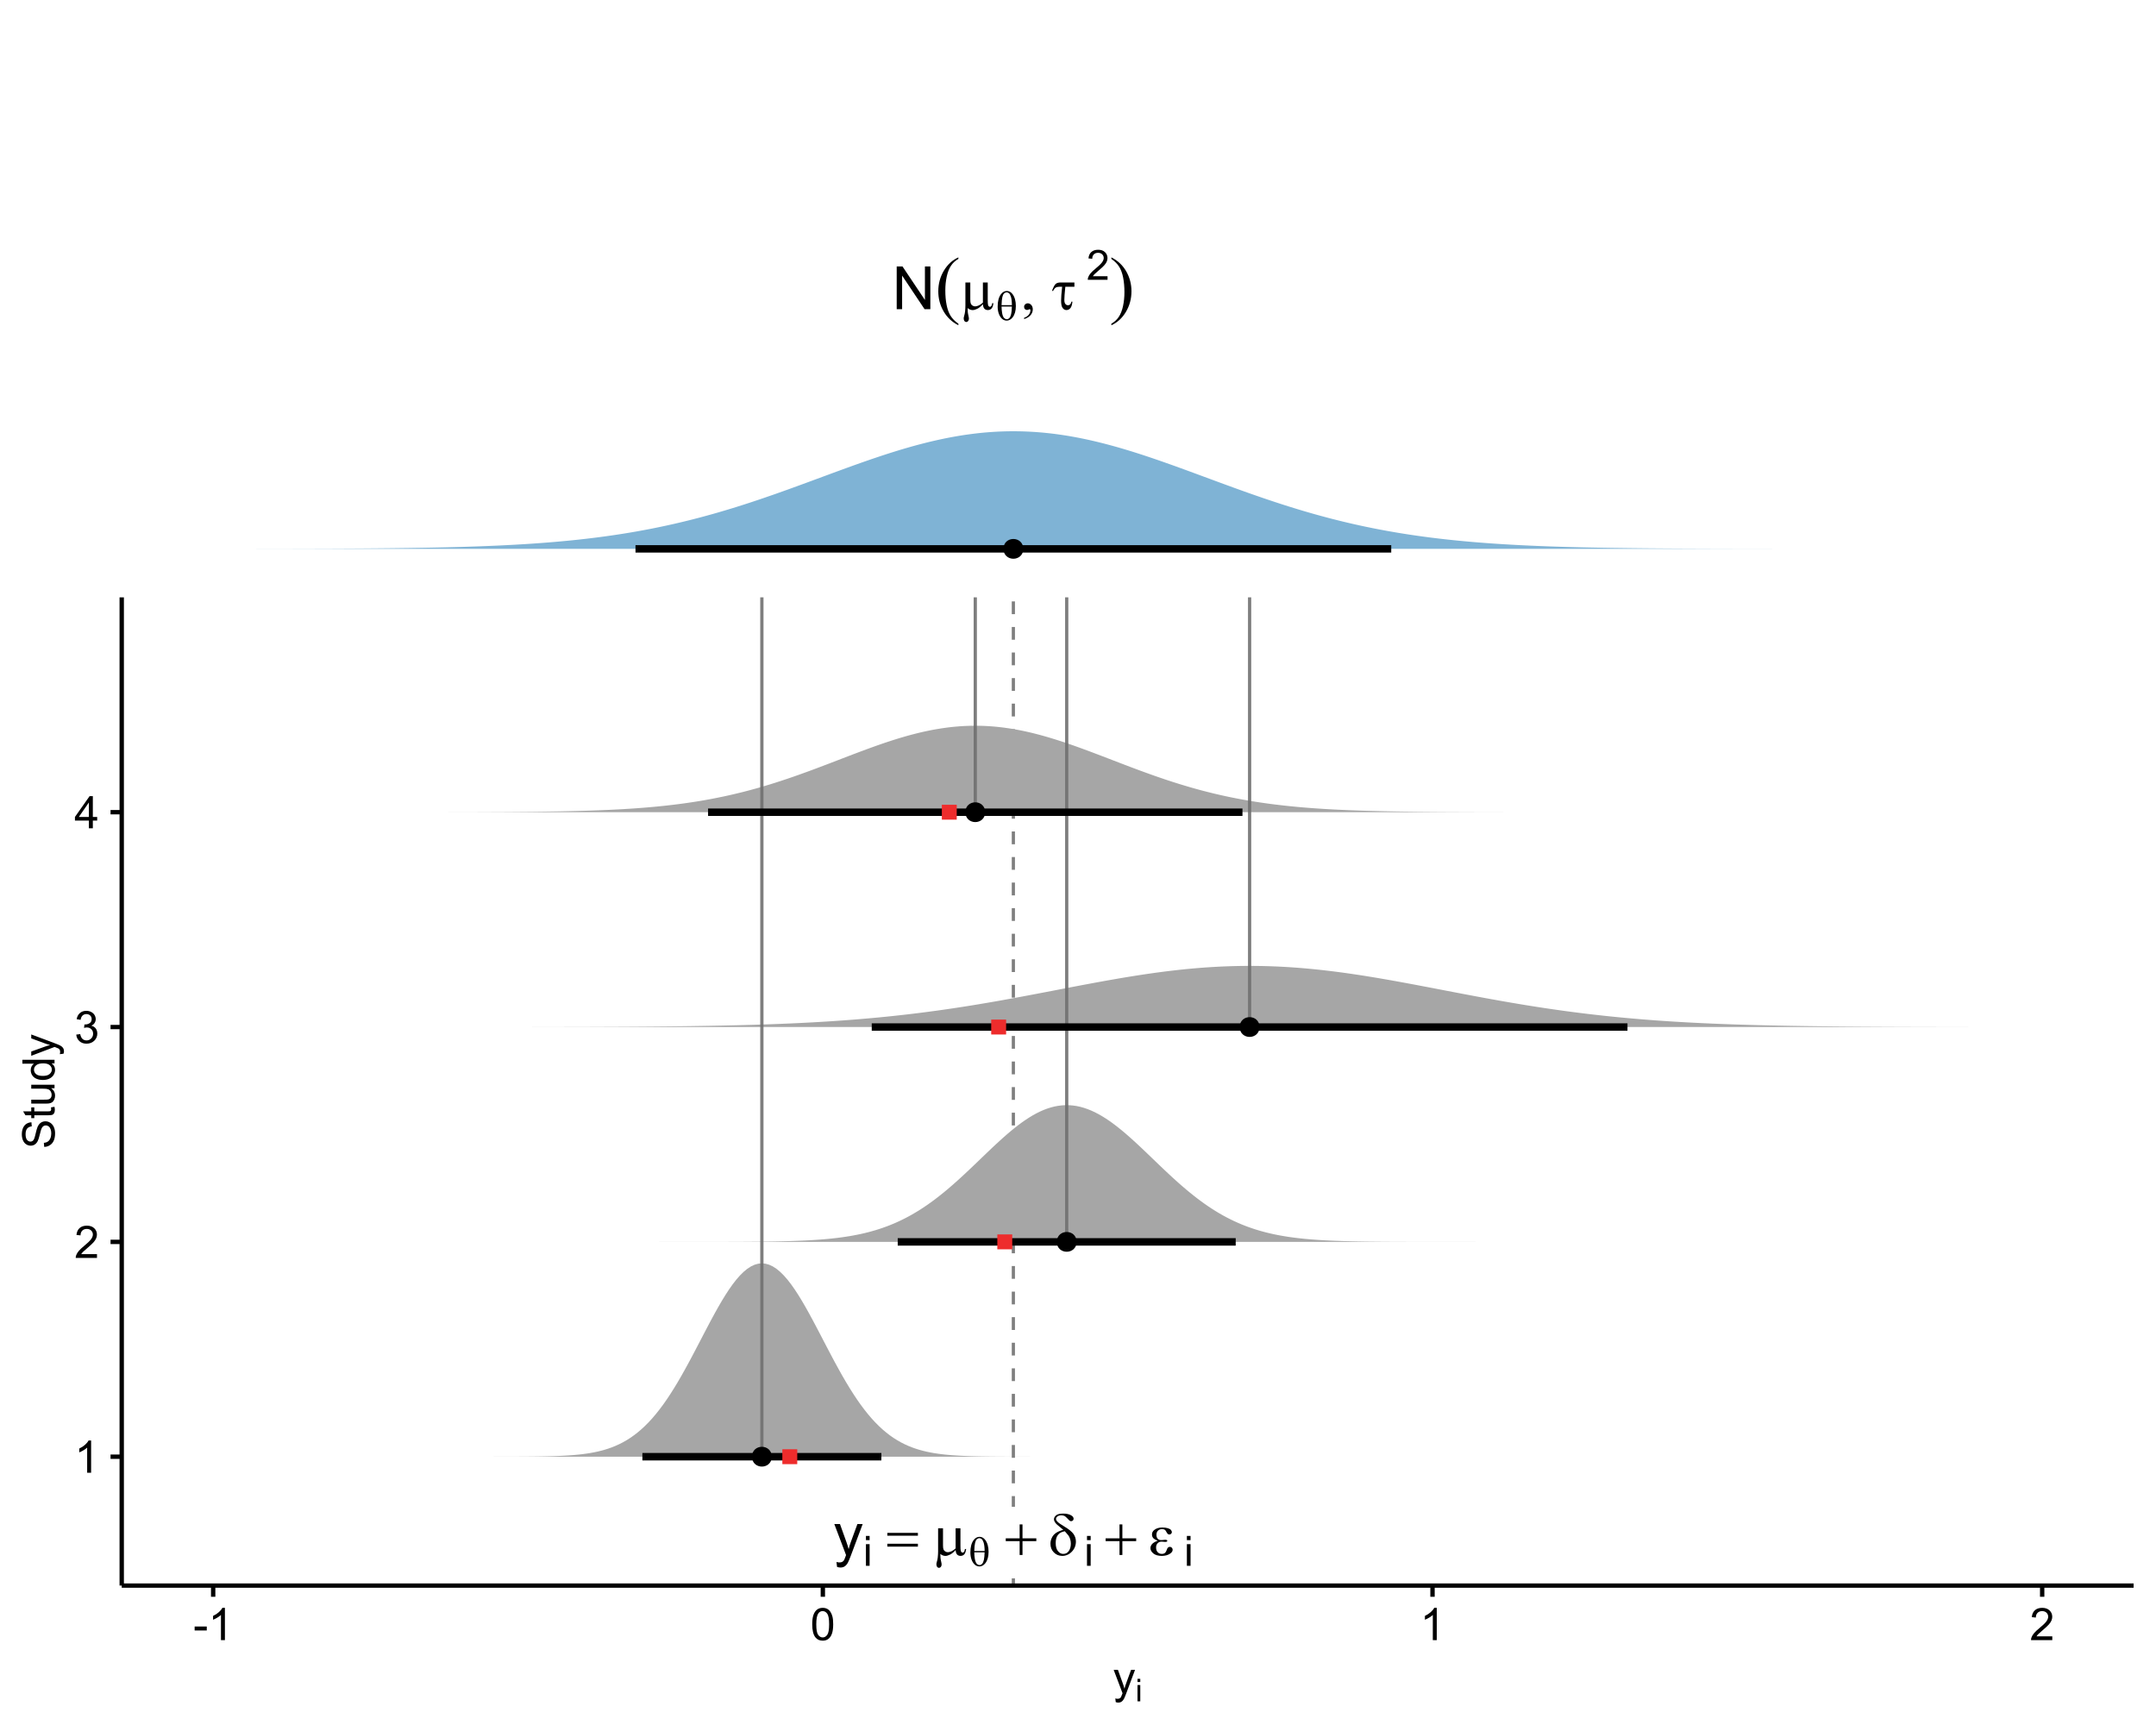 <?xml version="1.0" encoding="UTF-8"?>
<svg xmlns="http://www.w3.org/2000/svg" xmlns:xlink="http://www.w3.org/1999/xlink" width="720pt" height="576pt" viewBox="0 0 720 576" version="1.1">
<defs>
<g>
<symbol overflow="visible" id="glyph0-0">
<path style="stroke:none;" d="M 2.488 0 L 2.488 -12.449 L 12.449 -12.449 L 12.449 0 Z M 2.801 -0.312 L 12.137 -0.312 L 12.137 -12.137 L 2.801 -12.137 Z M 2.801 -0.312 "/>
</symbol>
<symbol overflow="visible" id="glyph0-1">
<path style="stroke:none;" d="M 1.516 0 L 1.516 -14.258 L 3.453 -14.258 L 10.941 -3.062 L 10.941 -14.258 L 12.75 -14.258 L 12.75 0 L 10.812 0 L 3.324 -11.203 L 3.324 0 Z M 1.516 0 "/>
</symbol>
<symbol overflow="visible" id="glyph0-2">
<path style="stroke:none;" d="M 1.234 3.977 L 1.039 2.336 C 1.418 2.434 1.754 2.484 2.043 2.488 C 2.43 2.484 2.738 2.418 2.973 2.293 C 3.203 2.16 3.398 1.98 3.551 1.75 C 3.66 1.574 3.836 1.141 4.086 0.449 C 4.113 0.348 4.164 0.203 4.238 0.02 L 0.32 -10.328 L 2.207 -10.328 L 4.355 -4.348 C 4.629 -3.59 4.879 -2.789 5.105 -1.953 C 5.301 -2.754 5.543 -3.539 5.824 -4.309 L 8.031 -10.328 L 9.785 -10.328 L 5.855 0.176 C 5.43 1.309 5.102 2.09 4.871 2.52 C 4.559 3.094 4.203 3.516 3.801 3.785 C 3.398 4.055 2.918 4.188 2.363 4.191 C 2.023 4.188 1.648 4.117 1.234 3.977 Z M 1.234 3.977 "/>
</symbol>
<symbol overflow="visible" id="glyph1-0">
<path style="stroke:none;" d="M 1.254 0 L 1.254 -15.559 L 13.699 -15.559 L 13.699 0 Z M 1.641 -0.391 L 13.312 -0.391 L 13.312 -15.172 L 1.641 -15.172 Z M 1.641 -0.391 "/>
</symbol>
<symbol overflow="visible" id="glyph1-1">
<path style="stroke:none;" d="M 7.73 4.852 L 7.73 5.375 C 5.613 4.316 3.969 2.77 2.789 0.734 C 1.609 -1.305 1.02 -3.531 1.02 -5.957 C 1.02 -8.477 1.637 -10.773 2.879 -12.844 C 4.117 -14.914 5.734 -16.395 7.73 -17.285 L 7.73 -16.777 C 6.73 -16.223 5.914 -15.469 5.273 -14.516 C 4.633 -13.555 4.152 -12.344 3.84 -10.875 C 3.52 -9.402 3.363 -7.867 3.367 -6.273 C 3.363 -4.465 3.508 -2.832 3.805 -1.371 C 4.094 0.086 4.539 1.293 5.141 2.254 C 5.738 3.211 6.602 4.078 7.73 4.852 Z M 7.73 4.852 "/>
</symbol>
<symbol overflow="visible" id="glyph1-2">
<path style="stroke:none;" d="M 0.547 -16.777 L 0.547 -17.285 C 2.656 -16.238 4.305 -14.695 5.488 -12.66 C 6.664 -10.617 7.254 -8.387 7.258 -5.969 C 7.254 -3.445 6.633 -1.152 5.398 0.922 C 4.156 2.992 2.539 4.477 0.547 5.375 L 0.547 4.852 C 1.547 4.297 2.371 3.543 3.016 2.59 C 3.652 1.633 4.129 0.422 4.441 -1.043 C 4.754 -2.512 4.91 -4.047 4.91 -5.652 C 4.91 -7.449 4.766 -9.078 4.477 -10.543 C 4.188 -12.004 3.742 -13.219 3.141 -14.18 C 2.539 -15.141 1.672 -16.004 0.547 -16.777 Z M 0.547 -16.777 "/>
</symbol>
<symbol overflow="visible" id="glyph2-0">
<path style="stroke:none;" d="M 1 0 L 1 -12.449 L 10.961 -12.449 L 10.961 0 Z M 1.312 -0.312 L 10.648 -0.312 L 10.648 -12.137 L 1.312 -12.137 Z M 1.312 -0.312 "/>
</symbol>
<symbol overflow="visible" id="glyph2-1">
<path style="stroke:none;" d="M 9.238 -8.906 L 9.238 -3.043 C 9.234 -2.262 9.27 -1.719 9.348 -1.41 C 9.402 -1.188 9.492 -1.027 9.609 -0.934 C 9.727 -0.832 9.848 -0.785 9.977 -0.789 C 10.137 -0.785 10.289 -0.867 10.43 -1.031 C 10.57 -1.191 10.672 -1.512 10.738 -1.992 L 11.137 -1.992 C 11.023 -1.125 10.809 -0.523 10.492 -0.195 C 10.172 0.137 9.77 0.297 9.289 0.301 C 8.805 0.297 8.422 0.156 8.137 -0.137 C 7.852 -0.426 7.68 -0.934 7.625 -1.652 C 6.961 -0.918 6.336 -0.406 5.742 -0.121 C 5.148 0.168 4.633 0.309 4.203 0.312 C 3.906 0.309 3.621 0.254 3.344 0.141 C 3.062 0.031 2.789 -0.133 2.527 -0.359 C 2.512 0.582 2.594 1.398 2.773 2.102 C 2.891 2.598 2.953 2.949 2.957 3.152 C 2.953 3.5 2.863 3.777 2.688 3.984 C 2.508 4.191 2.305 4.293 2.082 4.297 C 1.844 4.293 1.652 4.203 1.508 4.027 C 1.305 3.777 1.207 3.469 1.207 3.102 C 1.207 2.914 1.246 2.688 1.324 2.422 C 1.504 1.809 1.617 1.277 1.664 0.828 C 1.742 0.047 1.781 -0.609 1.781 -1.156 L 1.781 -8.906 L 3.414 -8.906 L 3.414 -3.297 C 3.41 -2.633 3.465 -2.156 3.578 -1.867 C 3.688 -1.574 3.887 -1.344 4.172 -1.176 C 4.457 -1.008 4.742 -0.926 5.027 -0.926 C 5.363 -0.926 5.762 -1.023 6.223 -1.227 C 6.684 -1.422 7.148 -1.746 7.625 -2.199 L 7.625 -8.906 Z M 9.238 -8.906 "/>
</symbol>
<symbol overflow="visible" id="glyph2-2">
<path style="stroke:none;" d="M 1.07 3.316 L 1.07 2.887 C 1.734 2.664 2.25 2.324 2.621 1.863 C 2.984 1.398 3.168 0.91 3.172 0.398 C 3.168 0.254 3.145 0.148 3.094 0.086 C 3.039 0.023 2.973 -0.004 2.898 -0.008 C 2.855 -0.004 2.715 0.055 2.48 0.184 C 2.359 0.238 2.23 0.27 2.09 0.273 C 1.781 0.27 1.535 0.18 1.352 -0.008 C 1.16 -0.195 1.066 -0.457 1.07 -0.789 C 1.066 -1.105 1.188 -1.379 1.434 -1.605 C 1.676 -1.832 1.973 -1.945 2.324 -1.945 C 2.75 -1.945 3.129 -1.758 3.465 -1.387 C 3.797 -1.012 3.965 -0.52 3.969 0.098 C 3.965 0.762 3.734 1.383 3.273 1.957 C 2.809 2.531 2.074 2.984 1.07 3.316 Z M 1.07 3.316 "/>
</symbol>
<symbol overflow="visible" id="glyph2-3">
<path style="stroke:none;" d=""/>
</symbol>
<symbol overflow="visible" id="glyph2-4">
<path style="stroke:none;" d="M 7.906 -8.906 L 7.906 -7.48 L 4.871 -7.48 C 4.648 -5.344 4.539 -3.883 4.543 -3.094 C 4.539 -2.461 4.656 -2.004 4.895 -1.727 C 5.129 -1.441 5.426 -1.301 5.785 -1.305 C 6.047 -1.301 6.277 -1.391 6.477 -1.574 C 6.668 -1.754 6.812 -2.066 6.906 -2.508 L 7.246 -2.508 C 7.133 -1.445 6.895 -0.711 6.535 -0.305 C 6.168 0.098 5.746 0.297 5.262 0.301 C 4.746 0.297 4.316 0.07 3.977 -0.395 C 3.629 -0.855 3.457 -1.684 3.461 -2.879 C 3.457 -3.816 3.574 -5.352 3.812 -7.48 L 2.898 -7.48 C 2.371 -7.477 1.957 -7.379 1.66 -7.191 C 1.359 -6.996 1.066 -6.637 0.777 -6.105 L 0.418 -6.105 C 0.879 -7.348 1.297 -8.125 1.672 -8.438 C 2.039 -8.75 2.566 -8.906 3.25 -8.906 Z M 7.906 -8.906 "/>
</symbol>
<symbol overflow="visible" id="glyph2-5">
<path style="stroke:none;" d="M 0.359 -7.383 L 10.57 -7.383 L 10.57 -6.438 L 0.359 -6.438 Z M 0.359 -3.754 L 10.57 -3.754 L 10.57 -2.793 L 0.359 -2.793 Z M 0.359 -3.754 "/>
</symbol>
<symbol overflow="visible" id="glyph2-6">
<path style="stroke:none;" d="M 5 -10.211 L 5.953 -10.211 L 5.953 -5.562 L 10.57 -5.562 L 10.57 -4.621 L 5.953 -4.621 L 5.953 0 L 5 0 L 5 -4.621 L 0.359 -4.621 L 0.359 -5.562 L 5 -5.562 Z M 5 -10.211 "/>
</symbol>
<symbol overflow="visible" id="glyph2-7">
<path style="stroke:none;" d="M 4.949 -8.395 C 4.688 -8.645 4.41 -8.883 4.113 -9.113 C 3.16 -9.84 2.543 -10.406 2.266 -10.809 C 1.984 -11.203 1.844 -11.574 1.848 -11.922 C 1.844 -12.426 2.086 -12.871 2.574 -13.254 C 3.059 -13.637 3.832 -13.828 4.891 -13.828 C 6.113 -13.828 7.07 -13.594 7.762 -13.129 C 8.188 -12.836 8.402 -12.488 8.402 -12.09 C 8.402 -11.863 8.32 -11.676 8.164 -11.523 C 8 -11.363 7.801 -11.285 7.566 -11.289 C 7.418 -11.285 7.293 -11.316 7.188 -11.387 C 7.023 -11.48 6.742 -11.746 6.344 -12.184 C 5.941 -12.613 5.625 -12.891 5.398 -13.012 C 5.09 -13.156 4.73 -13.23 4.316 -13.234 C 3.738 -13.23 3.297 -13.105 2.988 -12.859 C 2.68 -12.609 2.523 -12.336 2.527 -12.039 C 2.523 -11.754 2.695 -11.434 3.043 -11.082 C 3.383 -10.723 4.145 -10.195 5.328 -9.492 C 6.82 -8.602 7.836 -7.773 8.375 -7.012 C 8.902 -6.242 9.168 -5.406 9.172 -4.504 C 9.168 -3.172 8.715 -2.039 7.812 -1.102 C 6.906 -0.168 5.84 0.297 4.609 0.301 C 3.492 0.297 2.559 -0.086 1.805 -0.863 C 1.047 -1.637 0.668 -2.598 0.672 -3.746 C 0.668 -4.422 0.82 -5.09 1.129 -5.742 C 1.43 -6.391 1.887 -6.926 2.5 -7.352 C 3.105 -7.77 3.922 -8.117 4.949 -8.395 Z M 5.465 -7.926 C 4.453 -7.754 3.691 -7.352 3.184 -6.723 C 2.672 -6.09 2.418 -5.184 2.422 -3.996 C 2.418 -2.809 2.672 -1.906 3.18 -1.289 C 3.684 -0.668 4.266 -0.355 4.93 -0.359 C 5.723 -0.355 6.348 -0.68 6.801 -1.332 C 7.25 -1.977 7.477 -2.801 7.48 -3.801 C 7.477 -4.336 7.398 -4.844 7.25 -5.32 C 7.094 -5.793 6.91 -6.184 6.691 -6.496 C 6.52 -6.727 6.109 -7.203 5.465 -7.926 Z M 5.465 -7.926 "/>
</symbol>
<symbol overflow="visible" id="glyph2-8">
<path style="stroke:none;" d="M 3.152 -4.773 C 2.387 -5.059 1.871 -5.363 1.613 -5.688 C 1.352 -6.012 1.223 -6.398 1.227 -6.848 C 1.223 -7.445 1.477 -7.949 1.984 -8.355 C 2.668 -8.902 3.57 -9.176 4.695 -9.18 C 5.359 -9.176 5.961 -9.098 6.496 -8.945 C 7.023 -8.789 7.383 -8.586 7.578 -8.34 C 7.766 -8.086 7.863 -7.852 7.867 -7.633 C 7.863 -7.43 7.777 -7.246 7.613 -7.082 C 7.441 -6.914 7.25 -6.832 7.031 -6.836 C 6.672 -6.832 6.375 -7.062 6.141 -7.531 C 5.902 -7.992 5.707 -8.277 5.555 -8.383 C 5.297 -8.551 4.984 -8.637 4.621 -8.637 C 4.035 -8.637 3.57 -8.465 3.23 -8.125 C 2.883 -7.781 2.711 -7.32 2.715 -6.738 C 2.711 -6.168 2.855 -5.73 3.141 -5.426 C 3.426 -5.121 3.816 -4.969 4.316 -4.969 C 4.484 -4.969 4.668 -4.98 4.871 -5.008 C 5.184 -5.051 5.434 -5.074 5.621 -5.078 C 5.895 -5.074 6.086 -5.039 6.188 -4.969 C 6.289 -4.898 6.34 -4.812 6.34 -4.715 C 6.34 -4.617 6.297 -4.543 6.215 -4.492 C 6.094 -4.406 5.891 -4.363 5.602 -4.367 C 5.535 -4.363 5.426 -4.375 5.281 -4.395 C 4.938 -4.441 4.664 -4.465 4.453 -4.465 C 3.906 -4.465 3.461 -4.285 3.117 -3.93 C 2.77 -3.57 2.594 -3.102 2.598 -2.52 C 2.594 -1.836 2.773 -1.305 3.137 -0.926 C 3.492 -0.547 3.957 -0.355 4.531 -0.359 C 4.988 -0.355 5.367 -0.496 5.66 -0.777 C 5.828 -0.938 6.004 -1.273 6.195 -1.789 C 6.312 -2.125 6.414 -2.332 6.496 -2.41 C 6.703 -2.613 6.922 -2.719 7.156 -2.723 C 7.426 -2.719 7.656 -2.625 7.848 -2.441 C 8.031 -2.25 8.125 -2.016 8.129 -1.742 C 8.125 -1.289 7.871 -0.879 7.363 -0.504 C 6.613 0.031 5.664 0.297 4.512 0.301 C 3.293 0.297 2.352 0.031 1.695 -0.504 C 1.035 -1.043 0.707 -1.641 0.711 -2.297 C 0.707 -2.762 0.883 -3.203 1.238 -3.625 C 1.59 -4.043 2.23 -4.426 3.152 -4.773 Z M 3.152 -4.773 "/>
</symbol>
<symbol overflow="visible" id="glyph3-0">
<path style="stroke:none;" d="M 0.703 0 L 0.703 -8.715 L 7.672 -8.715 L 7.672 0 Z M 0.918 -0.219 L 7.453 -0.219 L 7.453 -8.496 L 0.918 -8.496 Z M 0.918 -0.219 "/>
</symbol>
<symbol overflow="visible" id="glyph3-1">
<path style="stroke:none;" d="M 0.605 -4.457 C 0.602 -6.242 0.965 -7.621 1.695 -8.59 C 2.242 -9.316 2.902 -9.68 3.668 -9.68 C 4.41 -9.68 5.043 -9.328 5.574 -8.633 C 6.309 -7.652 6.68 -6.324 6.68 -4.648 C 6.68 -3.047 6.316 -1.785 5.598 -0.863 C 5.027 -0.145 4.367 0.211 3.609 0.211 C 3.195 0.211 2.816 0.113 2.477 -0.086 C 2.137 -0.285 1.836 -0.574 1.57 -0.953 C 1.305 -1.328 1.102 -1.727 0.965 -2.152 C 0.723 -2.875 0.602 -3.645 0.605 -4.457 Z M 5.363 -4.941 C 5.355 -6.121 5.242 -7.074 5.023 -7.793 C 4.848 -8.34 4.621 -8.73 4.336 -8.973 C 4.125 -9.141 3.883 -9.227 3.613 -9.23 C 3.305 -9.227 3.02 -9.105 2.762 -8.867 C 2.5 -8.625 2.305 -8.227 2.172 -7.664 C 2.035 -7.102 1.945 -6.191 1.906 -4.941 Z M 1.906 -4.492 C 1.922 -3.684 1.984 -2.957 2.09 -2.316 C 2.164 -1.82 2.297 -1.395 2.492 -1.035 C 2.602 -0.812 2.77 -0.625 2.988 -0.477 C 3.207 -0.32 3.441 -0.246 3.691 -0.25 C 3.98 -0.246 4.254 -0.383 4.516 -0.66 C 4.777 -0.93 4.977 -1.367 5.109 -1.973 C 5.242 -2.574 5.32 -3.414 5.352 -4.492 Z M 1.906 -4.492 "/>
</symbol>
<symbol overflow="visible" id="glyph4-0">
<path style="stroke:none;" d="M 1.742 0 L 1.742 -8.715 L 8.715 -8.715 L 8.715 0 Z M 1.961 -0.219 L 8.496 -0.219 L 8.496 -8.496 L 1.961 -8.496 Z M 1.961 -0.219 "/>
</symbol>
<symbol overflow="visible" id="glyph4-1">
<path style="stroke:none;" d="M 7.02 -1.176 L 7.02 0 L 0.422 0 C 0.414 -0.293 0.461 -0.574 0.566 -0.852 C 0.73 -1.297 1 -1.738 1.371 -2.176 C 1.738 -2.609 2.273 -3.117 2.977 -3.691 C 4.059 -4.578 4.789 -5.281 5.172 -5.801 C 5.551 -6.32 5.742 -6.812 5.746 -7.277 C 5.742 -7.762 5.566 -8.168 5.223 -8.504 C 4.871 -8.836 4.422 -9.004 3.867 -9.008 C 3.273 -9.004 2.801 -8.828 2.449 -8.477 C 2.094 -8.121 1.914 -7.629 1.914 -7.004 L 0.652 -7.133 C 0.734 -8.07 1.059 -8.789 1.625 -9.281 C 2.188 -9.773 2.945 -10.02 3.895 -10.02 C 4.852 -10.02 5.609 -9.754 6.168 -9.223 C 6.723 -8.691 7 -8.031 7.004 -7.25 C 7 -6.848 6.918 -6.457 6.758 -6.07 C 6.594 -5.684 6.324 -5.277 5.945 -4.852 C 5.566 -4.426 4.938 -3.84 4.059 -3.098 C 3.32 -2.477 2.848 -2.059 2.641 -1.84 C 2.43 -1.621 2.258 -1.398 2.125 -1.176 Z M 7.02 -1.176 "/>
</symbol>
<symbol overflow="visible" id="glyph4-2">
<path style="stroke:none;" d="M 0.926 -8.57 L 0.926 -9.98 L 2.152 -9.98 L 2.152 -8.57 Z M 0.926 0 L 0.926 -7.23 L 2.152 -7.23 L 2.152 0 Z M 0.926 0 "/>
</symbol>
<symbol overflow="visible" id="glyph5-0">
<path style="stroke:none;" d="M 1.875 0 L 1.875 -9.375 L 9.375 -9.375 L 9.375 0 Z M 2.109 -0.234 L 9.141 -0.234 L 9.141 -9.141 L 2.109 -9.141 Z M 2.109 -0.234 "/>
</symbol>
<symbol overflow="visible" id="glyph5-1">
<path style="stroke:none;" d="M 0.477 -3.223 L 0.477 -4.547 L 4.527 -4.547 L 4.527 -3.223 Z M 0.477 -3.223 "/>
</symbol>
<symbol overflow="visible" id="glyph5-2">
<path style="stroke:none;" d="M 5.59 0 L 4.27 0 L 4.27 -8.402 C 3.949 -8.098 3.531 -7.793 3.02 -7.492 C 2.504 -7.188 2.043 -6.961 1.633 -6.812 L 1.633 -8.086 C 2.367 -8.43 3.012 -8.848 3.566 -9.344 C 4.117 -9.836 4.508 -10.316 4.738 -10.781 L 5.59 -10.781 Z M 5.59 0 "/>
</symbol>
<symbol overflow="visible" id="glyph5-3">
<path style="stroke:none;" d="M 0.621 -5.297 C 0.621 -6.562 0.75 -7.582 1.012 -8.359 C 1.273 -9.133 1.664 -9.73 2.18 -10.152 C 2.695 -10.57 3.344 -10.781 4.125 -10.781 C 4.699 -10.781 5.203 -10.664 5.641 -10.434 C 6.074 -10.199 6.434 -9.863 6.715 -9.43 C 6.996 -8.988 7.219 -8.457 7.383 -7.832 C 7.543 -7.203 7.621 -6.359 7.625 -5.297 C 7.621 -4.035 7.492 -3.016 7.234 -2.246 C 6.973 -1.469 6.586 -0.871 6.074 -0.449 C 5.559 -0.027 4.91 0.18 4.125 0.184 C 3.086 0.18 2.27 -0.188 1.684 -0.93 C 0.973 -1.82 0.621 -3.277 0.621 -5.297 Z M 1.977 -5.297 C 1.973 -3.531 2.18 -2.355 2.594 -1.777 C 3.004 -1.191 3.516 -0.902 4.125 -0.902 C 4.727 -0.902 5.234 -1.195 5.648 -1.781 C 6.062 -2.367 6.27 -3.539 6.27 -5.297 C 6.27 -7.062 6.062 -8.234 5.648 -8.816 C 5.234 -9.398 4.719 -9.691 4.109 -9.691 C 3.5 -9.691 3.02 -9.434 2.66 -8.922 C 2.203 -8.262 1.973 -7.055 1.977 -5.297 Z M 1.977 -5.297 "/>
</symbol>
<symbol overflow="visible" id="glyph5-4">
<path style="stroke:none;" d="M 7.551 -1.266 L 7.551 0 L 0.453 0 C 0.438 -0.316 0.492 -0.621 0.609 -0.914 C 0.789 -1.398 1.078 -1.875 1.477 -2.344 C 1.875 -2.812 2.449 -3.352 3.199 -3.969 C 4.367 -4.922 5.156 -5.68 5.566 -6.242 C 5.973 -6.797 6.176 -7.328 6.18 -7.828 C 6.176 -8.352 5.988 -8.793 5.621 -9.152 C 5.246 -9.512 4.762 -9.691 4.16 -9.691 C 3.523 -9.691 3.016 -9.5 2.637 -9.117 C 2.254 -8.734 2.059 -8.207 2.059 -7.535 L 0.703 -7.676 C 0.797 -8.684 1.145 -9.453 1.75 -9.984 C 2.355 -10.516 3.168 -10.781 4.188 -10.781 C 5.215 -10.781 6.031 -10.492 6.633 -9.922 C 7.234 -9.348 7.535 -8.641 7.535 -7.801 C 7.535 -7.367 7.445 -6.945 7.27 -6.531 C 7.094 -6.113 6.801 -5.676 6.395 -5.223 C 5.984 -4.762 5.309 -4.133 4.367 -3.332 C 3.57 -2.664 3.062 -2.215 2.84 -1.98 C 2.613 -1.742 2.43 -1.504 2.285 -1.266 Z M 7.551 -1.266 "/>
</symbol>
<symbol overflow="visible" id="glyph5-5">
<path style="stroke:none;" d="M 0.629 -2.836 L 1.949 -3.012 C 2.098 -2.262 2.355 -1.723 2.719 -1.395 C 3.082 -1.066 3.523 -0.902 4.051 -0.902 C 4.668 -0.902 5.191 -1.117 5.621 -1.547 C 6.043 -1.977 6.258 -2.508 6.262 -3.141 C 6.258 -3.746 6.059 -4.246 5.668 -4.641 C 5.27 -5.031 4.77 -5.227 4.16 -5.23 C 3.91 -5.227 3.598 -5.176 3.23 -5.082 L 3.375 -6.242 C 3.461 -6.227 3.531 -6.223 3.59 -6.227 C 4.148 -6.223 4.652 -6.367 5.102 -6.664 C 5.551 -6.953 5.777 -7.406 5.777 -8.02 C 5.777 -8.5 5.613 -8.898 5.285 -9.219 C 4.957 -9.531 4.535 -9.691 4.02 -9.695 C 3.504 -9.691 3.074 -9.531 2.738 -9.211 C 2.395 -8.891 2.176 -8.406 2.078 -7.766 L 0.762 -8 C 0.922 -8.879 1.285 -9.562 1.859 -10.051 C 2.43 -10.535 3.141 -10.781 3.992 -10.781 C 4.574 -10.781 5.113 -10.652 5.609 -10.402 C 6.102 -10.148 6.48 -9.809 6.742 -9.375 C 7 -8.938 7.129 -8.477 7.133 -7.992 C 7.129 -7.527 7.004 -7.102 6.758 -6.723 C 6.508 -6.34 6.141 -6.039 5.656 -5.816 C 6.285 -5.664 6.777 -5.359 7.133 -4.902 C 7.48 -4.438 7.656 -3.859 7.66 -3.172 C 7.656 -2.23 7.316 -1.438 6.633 -0.785 C 5.949 -0.137 5.086 0.188 4.043 0.191 C 3.098 0.188 2.312 -0.09 1.695 -0.648 C 1.07 -1.207 0.715 -1.938 0.629 -2.836 Z M 0.629 -2.836 "/>
</symbol>
<symbol overflow="visible" id="glyph5-6">
<path style="stroke:none;" d="M 4.848 0 L 4.848 -2.57 L 0.191 -2.57 L 0.191 -3.781 L 5.09 -10.738 L 6.168 -10.738 L 6.168 -3.781 L 7.617 -3.781 L 7.617 -2.57 L 6.168 -2.57 L 6.168 0 Z M 4.848 -3.781 L 4.848 -8.621 L 1.488 -3.781 Z M 4.848 -3.781 "/>
</symbol>
<symbol overflow="visible" id="glyph5-7">
<path style="stroke:none;" d="M 0.93 2.996 L 0.785 1.758 C 1.07 1.836 1.32 1.875 1.539 1.875 C 1.828 1.875 2.062 1.824 2.238 1.727 C 2.414 1.629 2.559 1.492 2.672 1.32 C 2.754 1.184 2.887 0.855 3.078 0.336 C 3.098 0.258 3.137 0.152 3.195 0.016 L 0.242 -7.777 L 1.664 -7.777 L 3.281 -3.273 C 3.492 -2.699 3.68 -2.098 3.844 -1.473 C 3.992 -2.074 4.172 -2.668 4.387 -3.246 L 6.051 -7.777 L 7.367 -7.777 L 4.41 0.133 C 4.09 0.984 3.844 1.574 3.668 1.898 C 3.434 2.328 3.164 2.645 2.863 2.852 C 2.559 3.051 2.199 3.152 1.781 3.156 C 1.523 3.152 1.238 3.098 0.93 2.996 Z M 0.93 2.996 "/>
</symbol>
<symbol overflow="visible" id="glyph6-0">
<path style="stroke:none;" d="M 1.312 0 L 1.312 -6.562 L 6.562 -6.562 L 6.562 0 Z M 1.477 -0.164 L 6.398 -0.164 L 6.398 -6.398 L 1.477 -6.398 Z M 1.477 -0.164 "/>
</symbol>
<symbol overflow="visible" id="glyph6-1">
<path style="stroke:none;" d="M 0.695 -6.453 L 0.695 -7.516 L 1.621 -7.516 L 1.621 -6.453 Z M 0.695 0 L 0.695 -5.445 L 1.621 -5.445 L 1.621 0 Z M 0.695 0 "/>
</symbol>
<symbol overflow="visible" id="glyph7-0">
<path style="stroke:none;" d="M 0 -1.875 L -9.375 -1.875 L -9.375 -9.375 L 0 -9.375 Z M -0.234 -2.109 L -0.234 -9.141 L -9.141 -9.141 L -9.141 -2.109 Z M -0.234 -2.109 "/>
</symbol>
<symbol overflow="visible" id="glyph7-1">
<path style="stroke:none;" d="M -3.449 -0.676 L -3.566 -2.016 C -3.027 -2.078 -2.586 -2.223 -2.242 -2.457 C -1.895 -2.684 -1.617 -3.043 -1.406 -3.535 C -1.195 -4.02 -1.09 -4.57 -1.09 -5.188 C -1.09 -5.727 -1.168 -6.207 -1.332 -6.621 C -1.488 -7.035 -1.711 -7.344 -1.996 -7.547 C -2.273 -7.75 -2.578 -7.852 -2.914 -7.852 C -3.25 -7.852 -3.547 -7.754 -3.797 -7.559 C -4.047 -7.363 -4.258 -7.039 -4.43 -6.594 C -4.543 -6.301 -4.715 -5.664 -4.953 -4.68 C -5.188 -3.691 -5.414 -3 -5.625 -2.609 C -5.891 -2.094 -6.223 -1.711 -6.625 -1.461 C -7.02 -1.207 -7.465 -1.082 -7.961 -1.086 C -8.5 -1.082 -9.008 -1.238 -9.48 -1.547 C -9.949 -1.852 -10.305 -2.301 -10.555 -2.895 C -10.797 -3.484 -10.922 -4.141 -10.922 -4.863 C -10.922 -5.66 -10.793 -6.359 -10.535 -6.969 C -10.277 -7.574 -9.898 -8.043 -9.402 -8.371 C -8.902 -8.695 -8.34 -8.871 -7.711 -8.898 L -7.609 -7.535 C -8.285 -7.461 -8.797 -7.211 -9.148 -6.793 C -9.492 -6.367 -9.668 -5.746 -9.668 -4.922 C -9.668 -4.062 -9.508 -3.434 -9.195 -3.043 C -8.875 -2.645 -8.496 -2.449 -8.055 -2.453 C -7.668 -2.449 -7.352 -2.59 -7.105 -2.871 C -6.852 -3.145 -6.594 -3.855 -6.336 -5.012 C -6.07 -6.164 -5.844 -6.957 -5.652 -7.391 C -5.363 -8.012 -5 -8.473 -4.559 -8.773 C -4.113 -9.07 -3.602 -9.223 -3.031 -9.223 C -2.457 -9.223 -1.922 -9.059 -1.418 -8.73 C -0.91 -8.402 -0.516 -7.93 -0.238 -7.32 C 0.043 -6.703 0.18 -6.016 0.184 -5.25 C 0.18 -4.277 0.043 -3.461 -0.242 -2.809 C -0.523 -2.148 -0.949 -1.633 -1.52 -1.262 C -2.086 -0.887 -2.73 -0.691 -3.449 -0.676 Z M -3.449 -0.676 "/>
</symbol>
<symbol overflow="visible" id="glyph7-2">
<path style="stroke:none;" d="M -1.18 -3.867 L -0.016 -4.059 C 0.062 -3.684 0.098 -3.352 0.102 -3.062 C 0.098 -2.582 0.027 -2.211 -0.125 -1.949 C -0.273 -1.684 -0.473 -1.496 -0.719 -1.391 C -0.965 -1.281 -1.484 -1.23 -2.277 -1.23 L -6.754 -1.23 L -6.754 -0.266 L -7.777 -0.266 L -7.777 -1.23 L -9.703 -1.23 L -10.496 -2.543 L -7.777 -2.543 L -7.777 -3.867 L -6.754 -3.867 L -6.754 -2.543 L -2.203 -2.543 C -1.828 -2.543 -1.586 -2.562 -1.477 -2.609 C -1.367 -2.652 -1.281 -2.73 -1.223 -2.836 C -1.156 -2.941 -1.125 -3.09 -1.129 -3.289 C -1.125 -3.43 -1.141 -3.625 -1.18 -3.867 Z M -1.18 -3.867 "/>
</symbol>
<symbol overflow="visible" id="glyph7-3">
<path style="stroke:none;" d="M 0 -6.086 L -1.141 -6.086 C -0.262 -5.48 0.176 -4.656 0.176 -3.617 C 0.176 -3.156 0.09 -2.73 -0.086 -2.332 C -0.262 -1.934 -0.484 -1.637 -0.75 -1.445 C -1.016 -1.25 -1.34 -1.113 -1.727 -1.039 C -1.984 -0.984 -2.395 -0.961 -2.961 -0.961 L -7.777 -0.961 L -7.777 -2.277 L -3.465 -2.277 C -2.77 -2.273 -2.309 -2.301 -2.074 -2.359 C -1.723 -2.441 -1.449 -2.617 -1.254 -2.887 C -1.059 -3.152 -0.961 -3.484 -0.961 -3.883 C -0.961 -4.277 -1.059 -4.648 -1.262 -4.996 C -1.461 -5.34 -1.738 -5.586 -2.09 -5.73 C -2.438 -5.871 -2.945 -5.941 -3.609 -5.945 L -7.777 -5.949 L -7.777 -7.266 L 0 -7.266 Z M 0 -6.086 "/>
</symbol>
<symbol overflow="visible" id="glyph7-4">
<path style="stroke:none;" d="M 0 -6.035 L -0.98 -6.035 C -0.207 -5.543 0.176 -4.816 0.176 -3.859 C 0.176 -3.238 0.008 -2.668 -0.336 -2.148 C -0.672 -1.629 -1.148 -1.227 -1.766 -0.941 C -2.375 -0.652 -3.082 -0.508 -3.883 -0.512 C -4.656 -0.508 -5.359 -0.637 -5.996 -0.898 C -6.625 -1.156 -7.109 -1.547 -7.449 -2.066 C -7.781 -2.582 -7.949 -3.16 -7.953 -3.801 C -7.949 -4.266 -7.852 -4.684 -7.656 -5.051 C -7.457 -5.418 -7.199 -5.715 -6.883 -5.945 L -10.738 -5.949 L -10.738 -7.258 L 0 -7.258 Z M -3.883 -1.867 C -2.883 -1.863 -2.137 -2.074 -1.645 -2.496 C -1.148 -2.918 -0.902 -3.414 -0.906 -3.984 C -0.902 -4.559 -1.137 -5.047 -1.613 -5.453 C -2.082 -5.855 -2.805 -6.059 -3.773 -6.059 C -4.836 -6.059 -5.613 -5.852 -6.113 -5.441 C -6.609 -5.031 -6.859 -4.527 -6.863 -3.926 C -6.859 -3.34 -6.621 -2.848 -6.145 -2.457 C -5.664 -2.059 -4.91 -1.863 -3.883 -1.867 Z M -3.883 -1.867 "/>
</symbol>
<symbol overflow="visible" id="glyph7-5">
<path style="stroke:none;" d="M 2.996 -0.93 L 1.758 -0.785 C 1.836 -1.07 1.875 -1.32 1.875 -1.539 C 1.875 -1.828 1.824 -2.062 1.727 -2.238 C 1.629 -2.414 1.492 -2.559 1.32 -2.672 C 1.184 -2.754 0.855 -2.887 0.336 -3.078 C 0.258 -3.098 0.152 -3.137 0.016 -3.195 L -7.777 -0.242 L -7.777 -1.664 L -3.273 -3.281 C -2.699 -3.492 -2.098 -3.68 -1.473 -3.844 C -2.074 -3.992 -2.668 -4.172 -3.246 -4.387 L -7.777 -6.051 L -7.777 -7.367 L 0.133 -4.41 C 0.984 -4.09 1.574 -3.844 1.898 -3.668 C 2.328 -3.434 2.645 -3.164 2.852 -2.863 C 3.051 -2.559 3.152 -2.199 3.156 -1.781 C 3.152 -1.523 3.098 -1.238 2.996 -0.93 Z M 2.996 -0.93 "/>
</symbol>
</g>
<clipPath id="clip1">
  <path d="M 253 199.473 L 255 199.473 L 255 487 L 253 487 Z M 253 199.473 "/>
</clipPath>
<clipPath id="clip2">
  <path d="M 355 199.473 L 357 199.473 L 357 416 L 355 416 Z M 355 199.473 "/>
</clipPath>
<clipPath id="clip3">
  <path d="M 416 199.473 L 418 199.473 L 418 344 L 416 344 Z M 416 199.473 "/>
</clipPath>
<clipPath id="clip4">
  <path d="M 325 199.473 L 327 199.473 L 327 272 L 325 272 Z M 325 199.473 "/>
</clipPath>
<clipPath id="clip5">
  <path d="M 337 199.473 L 339 199.473 L 339 529.449 L 337 529.449 Z M 337 199.473 "/>
</clipPath>
<clipPath id="clip6">
  <path d="M 253 199.473 L 255 199.473 L 255 487 L 253 487 Z M 253 199.473 "/>
</clipPath>
<clipPath id="clip7">
  <path d="M 355 199.473 L 357 199.473 L 357 416 L 355 416 Z M 355 199.473 "/>
</clipPath>
<clipPath id="clip8">
  <path d="M 416 199.473 L 418 199.473 L 418 344 L 416 344 Z M 416 199.473 "/>
</clipPath>
<clipPath id="clip9">
  <path d="M 325 199.473 L 327 199.473 L 327 272 L 325 272 Z M 325 199.473 "/>
</clipPath>
</defs>
<g id="surface109">
<rect x="0" y="0" width="720" height="576" style="fill:rgb(100%,100%,100%);fill-opacity:1;stroke:none;"/>
<path style=" stroke:none;fill-rule:nonzero;fill:rgb(49.804%,70.196%,83.529%);fill-opacity:1;" d="M 71.191 183.266 L 74.859 183.266 L 76.078 183.262 L 79.746 183.262 L 80.965 183.258 L 84.629 183.258 L 85.852 183.254 L 88.297 183.254 L 89.516 183.25 L 90.738 183.25 L 91.961 183.246 L 93.18 183.246 L 94.402 183.242 L 95.625 183.242 L 96.848 183.238 L 98.066 183.234 L 99.289 183.234 L 101.734 183.227 L 102.953 183.223 L 105.398 183.215 L 106.617 183.211 L 110.285 183.199 L 111.504 183.195 L 112.727 183.188 L 113.949 183.184 L 115.172 183.176 L 116.391 183.172 L 118.836 183.156 L 120.055 183.148 L 121.277 183.141 L 122.5 183.129 L 123.723 183.121 L 124.941 183.113 L 128.609 183.078 L 129.828 183.066 L 131.051 183.055 L 132.273 183.039 L 133.492 183.023 L 137.16 182.977 L 138.379 182.957 L 142.047 182.898 L 143.266 182.875 L 145.711 182.828 L 146.93 182.801 L 149.375 182.746 L 150.598 182.715 L 151.816 182.684 L 153.039 182.652 L 154.262 182.617 L 155.484 182.578 L 156.703 182.539 L 157.926 182.5 L 159.148 182.457 L 160.367 182.414 L 162.812 182.32 L 164.035 182.27 L 165.254 182.219 L 166.477 182.164 L 167.699 182.105 L 168.922 182.043 L 170.141 181.98 L 171.363 181.918 L 172.586 181.848 L 173.805 181.777 L 175.027 181.703 L 177.473 181.547 L 178.691 181.461 L 179.914 181.375 L 181.137 181.285 L 182.359 181.191 L 183.578 181.094 L 184.801 180.992 L 186.023 180.887 L 187.242 180.777 L 188.465 180.664 L 189.688 180.547 L 190.91 180.426 L 192.129 180.301 L 193.352 180.172 L 194.574 180.035 L 195.797 179.895 L 197.016 179.75 L 198.238 179.602 L 199.461 179.449 L 200.68 179.289 L 201.902 179.125 L 204.348 178.781 L 205.566 178.602 L 206.789 178.414 L 208.012 178.223 L 209.234 178.027 L 210.453 177.824 L 212.898 177.402 L 214.117 177.18 L 215.34 176.953 L 216.562 176.723 L 217.785 176.484 L 219.004 176.238 L 220.227 175.988 L 221.449 175.73 L 222.672 175.469 L 223.891 175.199 L 225.113 174.926 L 226.336 174.641 L 227.555 174.355 L 228.777 174.059 L 230 173.758 L 231.223 173.453 L 232.441 173.137 L 233.664 172.82 L 234.887 172.492 L 236.109 172.16 L 237.328 171.824 L 238.551 171.48 L 239.773 171.129 L 240.992 170.773 L 242.215 170.41 L 243.438 170.043 L 244.66 169.672 L 245.879 169.293 L 248.324 168.52 L 249.547 168.125 L 250.766 167.727 L 253.211 166.914 L 254.43 166.5 L 255.652 166.082 L 258.098 165.238 L 259.316 164.809 L 261.762 163.941 L 262.984 163.504 L 264.203 163.062 L 266.648 162.172 L 267.867 161.727 L 270.312 160.828 L 271.535 160.375 L 272.754 159.926 L 275.199 159.02 L 276.422 158.57 L 277.641 158.117 L 280.086 157.219 L 281.305 156.773 L 282.527 156.328 L 284.973 155.445 L 286.191 155.008 L 287.414 154.574 L 288.637 154.145 L 289.859 153.723 L 291.078 153.301 L 292.301 152.887 L 293.523 152.477 L 294.742 152.07 L 295.965 151.672 L 297.188 151.281 L 298.41 150.895 L 299.629 150.516 L 300.852 150.145 L 302.074 149.785 L 303.297 149.43 L 304.516 149.082 L 305.738 148.746 L 306.961 148.418 L 308.18 148.102 L 309.402 147.793 L 310.625 147.492 L 311.848 147.207 L 313.066 146.93 L 314.289 146.664 L 315.512 146.406 L 316.734 146.164 L 317.953 145.934 L 319.176 145.715 L 320.398 145.508 L 321.617 145.312 L 322.84 145.133 L 324.062 144.965 L 325.285 144.809 L 326.504 144.664 L 327.727 144.535 L 328.949 144.422 L 330.172 144.32 L 331.391 144.234 L 332.613 144.16 L 333.836 144.098 L 335.055 144.055 L 336.277 144.02 L 337.5 144.004 L 338.723 144 L 339.941 144.012 L 341.164 144.035 L 342.387 144.074 L 343.609 144.129 L 344.828 144.195 L 346.051 144.273 L 347.273 144.371 L 348.492 144.477 L 349.715 144.602 L 350.938 144.734 L 352.16 144.883 L 353.379 145.047 L 354.602 145.223 L 355.824 145.41 L 357.047 145.609 L 358.266 145.824 L 359.488 146.047 L 360.711 146.285 L 361.93 146.535 L 363.152 146.793 L 364.375 147.066 L 365.598 147.348 L 366.816 147.641 L 368.039 147.945 L 369.262 148.258 L 370.484 148.582 L 371.703 148.914 L 372.926 149.254 L 374.148 149.605 L 375.367 149.965 L 376.59 150.332 L 377.812 150.703 L 379.035 151.086 L 380.254 151.477 L 381.477 151.871 L 382.699 152.273 L 383.922 152.68 L 385.141 153.094 L 386.363 153.512 L 387.586 153.934 L 388.805 154.359 L 391.25 155.227 L 392.473 155.664 L 393.691 156.105 L 396.137 156.996 L 397.359 157.445 L 398.578 157.895 L 399.801 158.344 L 401.023 158.797 L 402.242 159.246 L 404.688 160.152 L 405.91 160.602 L 407.129 161.051 L 409.574 161.949 L 410.797 162.395 L 412.016 162.84 L 414.461 163.723 L 415.68 164.16 L 416.902 164.594 L 418.125 165.023 L 419.348 165.449 L 420.566 165.871 L 421.789 166.293 L 423.012 166.707 L 424.234 167.117 L 425.453 167.523 L 426.676 167.926 L 427.898 168.324 L 429.117 168.715 L 430.34 169.102 L 432.785 169.859 L 434.004 170.227 L 435.227 170.594 L 436.449 170.953 L 437.672 171.305 L 438.891 171.652 L 440.113 171.992 L 441.336 172.328 L 442.555 172.656 L 443.777 172.98 L 445 173.297 L 446.223 173.605 L 447.441 173.91 L 448.664 174.207 L 449.887 174.5 L 451.109 174.785 L 452.328 175.062 L 453.551 175.336 L 454.773 175.602 L 455.992 175.863 L 458.438 176.363 L 459.66 176.605 L 460.879 176.84 L 463.324 177.293 L 464.547 177.508 L 465.766 177.719 L 466.988 177.926 L 468.211 178.125 L 469.43 178.32 L 470.652 178.508 L 471.875 178.691 L 473.098 178.867 L 474.316 179.039 L 475.539 179.207 L 477.984 179.527 L 479.203 179.676 L 480.426 179.824 L 481.648 179.965 L 482.867 180.102 L 484.09 180.234 L 485.312 180.363 L 486.535 180.488 L 487.754 180.605 L 488.977 180.723 L 491.422 180.941 L 492.641 181.043 L 493.863 181.145 L 495.086 181.238 L 496.305 181.332 L 498.75 181.504 L 499.973 181.586 L 501.191 181.664 L 502.414 181.742 L 504.859 181.883 L 506.078 181.949 L 507.301 182.016 L 508.523 182.074 L 509.742 182.133 L 510.965 182.191 L 512.188 182.242 L 513.41 182.297 L 514.629 182.344 L 517.074 182.438 L 518.297 182.48 L 519.516 182.52 L 521.961 182.598 L 523.18 182.633 L 524.402 182.668 L 526.848 182.73 L 528.066 182.762 L 530.512 182.816 L 531.734 182.84 L 532.953 182.863 L 535.398 182.91 L 536.617 182.93 L 539.062 182.969 L 540.285 182.984 L 541.504 183 L 545.172 183.047 L 546.391 183.059 L 547.613 183.074 L 548.836 183.086 L 550.055 183.098 L 551.277 183.105 L 552.5 183.117 L 553.723 183.125 L 554.941 183.137 L 558.609 183.16 L 559.828 183.168 L 561.051 183.172 L 562.273 183.18 L 563.492 183.188 L 565.938 183.195 L 567.16 183.203 L 568.379 183.207 L 572.047 183.219 L 573.266 183.223 L 575.711 183.23 L 576.93 183.23 L 579.375 183.238 L 580.598 183.238 L 581.816 183.242 L 583.039 183.242 L 584.262 183.246 L 585.484 183.246 L 586.703 183.25 L 587.926 183.25 L 589.148 183.254 L 591.59 183.254 L 592.812 183.258 L 595.254 183.258 L 596.477 183.262 L 601.363 183.262 L 602.586 183.266 L 609.914 183.266 L 611.137 183.27 L 630.68 183.27 L 631.902 183.273 L 681.988 183.273 L 71.191 183.273 Z M 71.191 183.266 "/>
<path style="fill:none;stroke-width:2.488;stroke-linecap:butt;stroke-linejoin:round;stroke:rgb(0%,0%,0%);stroke-opacity:1;stroke-miterlimit:10;" d="M 212.227 183.273 L 464.605 183.273 "/>
<path style="fill-rule:nonzero;fill:rgb(0%,0%,0%);fill-opacity:1;stroke-width:1.063;stroke-linecap:round;stroke-linejoin:round;stroke:rgb(0%,0%,0%);stroke-opacity:1;stroke-miterlimit:10;" d="M 341.188 183.273 C 341.188 186.965 335.645 186.965 335.645 183.273 C 335.645 179.578 341.188 179.578 341.188 183.273 "/>
<path style=" stroke:none;fill-rule:nonzero;fill:rgb(100%,100%,100%);fill-opacity:1;" d="M 296.504 112.203 L 380.328 112.203 L 380.242 112.199 L 380.59 112.188 L 380.93 112.117 L 381.254 111.996 L 381.559 111.82 L 381.824 111.602 L 382.055 111.34 L 382.242 111.047 L 382.379 110.727 L 382.461 110.391 L 382.488 110.043 L 382.488 81.957 L 382.461 81.609 L 382.379 81.273 L 382.242 80.953 L 382.055 80.66 L 381.824 80.398 L 381.559 80.18 L 381.254 80.004 L 380.93 79.883 L 380.59 79.812 L 380.328 79.797 L 296.504 79.797 L 296.762 79.812 L 296.414 79.801 L 296.07 79.84 L 295.734 79.938 L 295.422 80.086 L 295.137 80.285 L 294.887 80.523 L 294.676 80.805 L 294.516 81.109 L 294.406 81.441 L 294.348 81.785 L 294.344 81.957 L 294.344 110.043 L 294.348 109.867 L 294.348 110.215 L 294.406 110.559 L 294.516 110.891 L 294.676 111.195 L 294.887 111.477 L 295.137 111.715 L 295.422 111.914 L 295.734 112.062 L 296.07 112.16 L 296.414 112.199 Z M 296.504 112.203 "/>
<g style="fill:rgb(0%,0%,0%);fill-opacity:1;">
  <use xlink:href="#glyph0-1" x="297.941" y="103.23"/>
</g>
<g style="fill:rgb(0%,0%,0%);fill-opacity:1;">
  <use xlink:href="#glyph1-1" x="312.324" y="103.23"/>
</g>
<g style="fill:rgb(0%,0%,0%);fill-opacity:1;">
  <use xlink:href="#glyph2-1" x="320.617" y="103.23"/>
</g>
<g style="fill:rgb(0%,0%,0%);fill-opacity:1;">
  <use xlink:href="#glyph3-1" x="332.566" y="106.844"/>
</g>
<g style="fill:rgb(0%,0%,0%);fill-opacity:1;">
  <use xlink:href="#glyph2-2" x="340.934" y="103.23"/>
</g>
<g style="fill:rgb(0%,0%,0%);fill-opacity:1;">
  <use xlink:href="#glyph2-3" x="345.914" y="103.23"/>
</g>
<g style="fill:rgb(0%,0%,0%);fill-opacity:1;">
  <use xlink:href="#glyph2-4" x="350.895" y="103.23"/>
</g>
<g style="fill:rgb(0%,0%,0%);fill-opacity:1;">
  <use xlink:href="#glyph4-1" x="362.844" y="93.418"/>
</g>
<g style="fill:rgb(0%,0%,0%);fill-opacity:1;">
  <use xlink:href="#glyph1-2" x="370.598" y="103.23"/>
</g>
<g clip-path="url(#clip1)" clip-rule="nonzero">
<path style="fill:none;stroke-width:1.067;stroke-linecap:butt;stroke-linejoin:round;stroke:rgb(0%,0%,0%);stroke-opacity:0.298;stroke-miterlimit:10;" d="M 254.43 486.41 L 254.43 199.473 "/>
</g>
<g clip-path="url(#clip2)" clip-rule="nonzero">
<path style="fill:none;stroke-width:1.067;stroke-linecap:butt;stroke-linejoin:round;stroke:rgb(0%,0%,0%);stroke-opacity:0.298;stroke-miterlimit:10;" d="M 356.23 414.676 L 356.23 199.473 "/>
</g>
<g clip-path="url(#clip3)" clip-rule="nonzero">
<path style="fill:none;stroke-width:1.067;stroke-linecap:butt;stroke-linejoin:round;stroke:rgb(0%,0%,0%);stroke-opacity:0.298;stroke-miterlimit:10;" d="M 417.309 342.941 L 417.309 199.473 "/>
</g>
<g clip-path="url(#clip4)" clip-rule="nonzero">
<path style="fill:none;stroke-width:1.067;stroke-linecap:butt;stroke-linejoin:round;stroke:rgb(0%,0%,0%);stroke-opacity:0.298;stroke-miterlimit:10;" d="M 325.691 271.207 L 325.691 199.473 "/>
</g>
<g clip-path="url(#clip5)" clip-rule="nonzero">
<path style="fill:none;stroke-width:1.067;stroke-linecap:butt;stroke-linejoin:round;stroke:rgb(0%,0%,0%);stroke-opacity:0.502;stroke-dasharray:4.268,4.268;stroke-miterlimit:10;" d="M 338.414 529.449 L 338.414 199.473 "/>
</g>
<path style=" stroke:none;fill-rule:nonzero;fill:rgb(65.098%,65.098%,65.098%);fill-opacity:1;" d="M 71.191 271.207 L 118.836 271.207 L 120.055 271.203 L 135.938 271.203 L 137.16 271.199 L 142.047 271.199 L 143.266 271.195 L 145.711 271.195 L 146.93 271.191 L 149.375 271.191 L 150.598 271.188 L 151.816 271.188 L 153.039 271.184 L 154.262 271.184 L 155.484 271.18 L 156.703 271.176 L 157.926 271.172 L 159.148 271.172 L 160.367 271.168 L 161.59 271.164 L 162.812 271.156 L 164.035 271.152 L 165.254 271.148 L 166.477 271.141 L 167.699 271.137 L 168.922 271.129 L 170.141 271.121 L 172.586 271.105 L 173.805 271.094 L 175.027 271.086 L 177.473 271.062 L 178.691 271.051 L 182.359 271.004 L 183.578 270.984 L 186.023 270.945 L 187.242 270.922 L 188.465 270.898 L 190.91 270.844 L 192.129 270.816 L 193.352 270.785 L 195.797 270.715 L 197.016 270.676 L 199.461 270.59 L 200.68 270.539 L 203.125 270.438 L 204.348 270.379 L 205.566 270.316 L 206.789 270.254 L 208.012 270.184 L 209.234 270.109 L 210.453 270.035 L 211.676 269.953 L 212.898 269.863 L 214.117 269.773 L 215.34 269.676 L 216.562 269.574 L 217.785 269.465 L 219.004 269.352 L 220.227 269.234 L 222.672 268.977 L 223.891 268.836 L 225.113 268.691 L 226.336 268.539 L 227.555 268.379 L 228.777 268.211 L 230 268.035 L 231.223 267.852 L 232.441 267.664 L 233.664 267.465 L 234.887 267.258 L 236.109 267.039 L 237.328 266.816 L 238.551 266.582 L 239.773 266.34 L 240.992 266.09 L 242.215 265.832 L 243.438 265.562 L 244.66 265.281 L 245.879 264.996 L 247.102 264.699 L 248.324 264.395 L 249.547 264.078 L 250.766 263.754 L 251.988 263.418 L 253.211 263.078 L 254.43 262.727 L 255.652 262.363 L 256.875 261.996 L 258.098 261.617 L 259.316 261.23 L 260.539 260.836 L 261.762 260.434 L 262.984 260.023 L 264.203 259.609 L 265.426 259.184 L 266.648 258.754 L 267.867 258.316 L 269.09 257.875 L 270.312 257.43 L 271.535 256.977 L 272.754 256.52 L 275.199 255.598 L 276.422 255.133 L 277.641 254.664 L 280.086 253.727 L 281.305 253.254 L 283.75 252.316 L 284.973 251.852 L 286.191 251.391 L 287.414 250.93 L 289.859 250.023 L 291.078 249.582 L 292.301 249.141 L 293.523 248.711 L 294.742 248.289 L 295.965 247.875 L 297.188 247.473 L 298.41 247.078 L 299.629 246.695 L 300.852 246.328 L 302.074 245.969 L 303.297 245.625 L 304.516 245.293 L 305.738 244.977 L 306.961 244.676 L 308.18 244.391 L 309.402 244.125 L 310.625 243.871 L 311.848 243.637 L 313.066 243.422 L 314.289 243.227 L 315.512 243.047 L 316.734 242.887 L 317.953 242.746 L 319.176 242.629 L 320.398 242.527 L 321.617 242.449 L 322.84 242.391 L 324.062 242.352 L 325.285 242.336 L 326.504 242.34 L 327.727 242.363 L 328.949 242.406 L 330.172 242.473 L 331.391 242.559 L 332.613 242.664 L 333.836 242.793 L 335.055 242.938 L 336.277 243.105 L 337.5 243.289 L 338.723 243.492 L 339.941 243.715 L 341.164 243.953 L 342.387 244.211 L 343.609 244.484 L 344.828 244.773 L 346.051 245.082 L 347.273 245.402 L 348.492 245.738 L 349.715 246.086 L 350.938 246.449 L 352.16 246.824 L 353.379 247.211 L 354.602 247.605 L 355.824 248.012 L 357.047 248.43 L 358.266 248.855 L 359.488 249.289 L 360.711 249.727 L 361.93 250.176 L 363.152 250.625 L 364.375 251.082 L 365.598 251.543 L 366.816 252.008 L 368.039 252.473 L 370.484 253.41 L 371.703 253.883 L 374.148 254.82 L 375.367 255.285 L 377.812 256.215 L 379.035 256.672 L 380.254 257.129 L 381.477 257.578 L 382.699 258.023 L 383.922 258.465 L 385.141 258.898 L 386.363 259.328 L 387.586 259.746 L 388.805 260.164 L 390.027 260.57 L 391.25 260.969 L 392.473 261.359 L 393.691 261.742 L 394.914 262.117 L 396.137 262.484 L 397.359 262.844 L 398.578 263.191 L 399.801 263.531 L 401.023 263.863 L 402.242 264.184 L 403.465 264.496 L 404.688 264.797 L 405.91 265.094 L 407.129 265.375 L 408.352 265.652 L 409.574 265.918 L 410.797 266.176 L 412.016 266.422 L 413.238 266.66 L 414.461 266.891 L 415.68 267.113 L 416.902 267.324 L 418.125 267.531 L 419.348 267.727 L 420.566 267.914 L 421.789 268.094 L 423.012 268.266 L 424.234 268.434 L 425.453 268.59 L 426.676 268.738 L 427.898 268.883 L 429.117 269.02 L 430.34 269.148 L 431.562 269.273 L 432.785 269.391 L 434.004 269.504 L 435.227 269.609 L 436.449 269.711 L 437.672 269.805 L 438.891 269.895 L 440.113 269.98 L 441.336 270.059 L 442.555 270.137 L 443.777 270.207 L 446.223 270.34 L 447.441 270.398 L 449.887 270.508 L 451.109 270.559 L 452.328 270.602 L 453.551 270.648 L 454.773 270.688 L 455.992 270.727 L 457.215 270.762 L 459.66 270.824 L 460.879 270.855 L 462.102 270.883 L 464.547 270.93 L 465.766 270.953 L 468.211 270.992 L 469.43 271.008 L 473.098 271.055 L 474.316 271.066 L 476.762 271.09 L 477.984 271.098 L 479.203 271.109 L 481.648 271.125 L 482.867 271.133 L 484.09 271.137 L 485.312 271.145 L 486.535 271.148 L 487.754 271.156 L 491.422 271.168 L 492.641 271.172 L 493.863 271.176 L 495.086 271.176 L 496.305 271.18 L 497.527 271.184 L 498.75 271.184 L 499.973 271.188 L 501.191 271.188 L 502.414 271.191 L 503.637 271.191 L 504.859 271.195 L 508.523 271.195 L 509.742 271.199 L 514.629 271.199 L 515.852 271.203 L 530.512 271.203 L 531.734 271.207 L 681.988 271.207 Z M 71.191 271.207 "/>
<path style=" stroke:none;fill-rule:nonzero;fill:rgb(65.098%,65.098%,65.098%);fill-opacity:1;" d="M 71.191 342.941 L 126.164 342.941 L 127.387 342.938 L 153.039 342.938 L 154.262 342.934 L 162.812 342.934 L 164.035 342.93 L 168.922 342.93 L 170.141 342.926 L 173.805 342.926 L 175.027 342.922 L 177.473 342.922 L 178.691 342.918 L 179.914 342.918 L 181.137 342.914 L 183.578 342.914 L 186.023 342.906 L 187.242 342.906 L 188.465 342.902 L 189.688 342.902 L 190.91 342.898 L 192.129 342.895 L 193.352 342.891 L 194.574 342.891 L 195.797 342.887 L 197.016 342.883 L 199.461 342.875 L 200.68 342.871 L 201.902 342.863 L 204.348 342.855 L 205.566 342.848 L 206.789 342.844 L 208.012 342.836 L 209.234 342.832 L 210.453 342.824 L 212.898 342.809 L 214.117 342.801 L 215.34 342.793 L 216.562 342.781 L 217.785 342.773 L 219.004 342.762 L 220.227 342.75 L 221.449 342.742 L 222.672 342.73 L 223.891 342.715 L 225.113 342.703 L 226.336 342.688 L 227.555 342.676 L 231.223 342.629 L 232.441 342.609 L 236.109 342.551 L 237.328 342.531 L 239.773 342.484 L 240.992 342.461 L 244.66 342.379 L 245.879 342.352 L 248.324 342.289 L 249.547 342.254 L 250.766 342.223 L 251.988 342.184 L 253.211 342.148 L 254.43 342.109 L 258.098 341.98 L 259.316 341.934 L 260.539 341.887 L 262.984 341.785 L 264.203 341.734 L 265.426 341.676 L 266.648 341.621 L 267.867 341.559 L 270.312 341.434 L 271.535 341.367 L 272.754 341.297 L 273.977 341.227 L 276.422 341.078 L 277.641 341 L 278.863 340.918 L 280.086 340.832 L 281.305 340.746 L 283.75 340.566 L 284.973 340.473 L 286.191 340.375 L 287.414 340.273 L 289.859 340.062 L 291.078 339.953 L 293.523 339.727 L 294.742 339.605 L 295.965 339.484 L 297.188 339.359 L 298.41 339.23 L 299.629 339.098 L 300.852 338.965 L 303.297 338.684 L 304.516 338.539 L 306.961 338.242 L 308.18 338.086 L 309.402 337.93 L 311.848 337.602 L 313.066 337.438 L 314.289 337.266 L 316.734 336.914 L 317.953 336.734 L 319.176 336.551 L 320.398 336.363 L 321.617 336.176 L 322.84 335.984 L 324.062 335.789 L 325.285 335.59 L 326.504 335.391 L 327.727 335.184 L 328.949 334.98 L 330.172 334.77 L 331.391 334.559 L 332.613 334.348 L 333.836 334.133 L 335.055 333.914 L 336.277 333.691 L 337.5 333.473 L 338.723 333.246 L 339.941 333.023 L 341.164 332.797 L 343.609 332.336 L 344.828 332.105 L 346.051 331.875 L 347.273 331.641 L 348.492 331.41 L 352.16 330.707 L 353.379 330.469 L 357.047 329.766 L 358.266 329.531 L 359.488 329.301 L 360.711 329.066 L 361.93 328.836 L 363.152 328.609 L 364.375 328.379 L 365.598 328.152 L 366.816 327.93 L 368.039 327.707 L 370.484 327.27 L 371.703 327.055 L 374.148 326.633 L 375.367 326.426 L 377.812 326.027 L 379.035 325.832 L 380.254 325.641 L 381.477 325.453 L 382.699 325.27 L 383.922 325.094 L 385.141 324.922 L 386.363 324.75 L 387.586 324.59 L 388.805 324.43 L 390.027 324.277 L 391.25 324.129 L 392.473 323.988 L 393.691 323.852 L 394.914 323.723 L 396.137 323.598 L 397.359 323.48 L 398.578 323.371 L 399.801 323.266 L 401.023 323.168 L 402.242 323.074 L 403.465 322.992 L 404.688 322.914 L 405.91 322.844 L 407.129 322.777 L 408.352 322.723 L 409.574 322.672 L 410.797 322.629 L 412.016 322.594 L 413.238 322.566 L 414.461 322.543 L 415.68 322.531 L 416.902 322.523 L 418.125 322.527 L 419.348 322.535 L 420.566 322.551 L 421.789 322.574 L 423.012 322.605 L 424.234 322.641 L 425.453 322.688 L 426.676 322.738 L 427.898 322.797 L 429.117 322.863 L 430.34 322.938 L 431.562 323.02 L 432.785 323.105 L 434.004 323.199 L 435.227 323.301 L 436.449 323.406 L 437.672 323.52 L 438.891 323.641 L 440.113 323.766 L 441.336 323.898 L 442.555 324.035 L 443.777 324.18 L 445 324.328 L 446.223 324.48 L 447.441 324.641 L 449.887 324.977 L 451.109 325.152 L 452.328 325.332 L 453.551 325.516 L 454.773 325.703 L 455.992 325.895 L 458.438 326.293 L 459.66 326.496 L 460.879 326.703 L 463.324 327.125 L 464.547 327.34 L 465.766 327.559 L 468.211 328.004 L 469.43 328.23 L 471.875 328.684 L 473.098 328.914 L 474.316 329.145 L 475.539 329.379 L 476.762 329.609 L 477.984 329.844 L 479.203 330.078 L 481.648 330.547 L 482.867 330.785 L 486.535 331.488 L 487.754 331.719 L 488.977 331.953 L 491.422 332.414 L 492.641 332.645 L 495.086 333.098 L 496.305 333.324 L 497.527 333.547 L 499.973 333.984 L 501.191 334.203 L 502.414 334.418 L 504.859 334.84 L 506.078 335.047 L 507.301 335.254 L 508.523 335.457 L 509.742 335.656 L 512.188 336.047 L 513.41 336.238 L 514.629 336.426 L 515.852 336.613 L 518.297 336.973 L 519.516 337.148 L 521.961 337.492 L 523.18 337.66 L 525.625 337.98 L 526.848 338.137 L 528.066 338.293 L 530.512 338.59 L 531.734 338.73 L 532.953 338.871 L 535.398 339.145 L 536.617 339.273 L 537.84 339.402 L 540.285 339.645 L 541.504 339.762 L 542.727 339.879 L 545.172 340.098 L 546.391 340.203 L 547.613 340.309 L 548.836 340.406 L 550.055 340.504 L 551.277 340.598 L 553.723 340.777 L 554.941 340.863 L 557.387 341.027 L 558.609 341.102 L 559.828 341.18 L 562.273 341.32 L 563.492 341.391 L 564.715 341.457 L 565.938 341.52 L 567.16 341.578 L 568.379 341.641 L 572.047 341.805 L 573.266 341.855 L 575.711 341.949 L 576.93 341.996 L 579.375 342.082 L 580.598 342.121 L 581.816 342.16 L 583.039 342.195 L 584.262 342.234 L 585.484 342.266 L 586.703 342.301 L 587.926 342.332 L 589.148 342.359 L 590.367 342.391 L 591.59 342.418 L 592.812 342.441 L 594.035 342.469 L 595.254 342.492 L 597.699 342.539 L 598.922 342.559 L 600.141 342.578 L 602.586 342.617 L 603.805 342.633 L 607.473 342.68 L 608.691 342.695 L 611.137 342.719 L 612.359 342.734 L 613.578 342.746 L 614.801 342.754 L 616.023 342.766 L 617.242 342.777 L 620.91 342.801 L 622.129 342.812 L 623.352 342.816 L 625.797 342.832 L 627.016 342.84 L 628.238 342.844 L 629.461 342.852 L 630.68 342.855 L 631.902 342.859 L 633.125 342.867 L 634.348 342.871 L 635.566 342.875 L 639.234 342.887 L 640.453 342.891 L 641.676 342.895 L 642.898 342.895 L 644.117 342.898 L 645.34 342.902 L 646.562 342.902 L 647.785 342.906 L 649.004 342.91 L 650.227 342.91 L 651.449 342.914 L 652.672 342.914 L 653.891 342.918 L 656.336 342.918 L 657.555 342.922 L 660 342.922 L 661.223 342.926 L 664.887 342.926 L 666.109 342.93 L 670.992 342.93 L 672.215 342.934 L 680.766 342.934 L 681.988 342.938 L 681.988 342.941 Z M 71.191 342.941 "/>
<path style=" stroke:none;fill-rule:nonzero;fill:rgb(65.098%,65.098%,65.098%);fill-opacity:1;" d="M 71.191 414.676 L 219.004 414.676 L 220.227 414.672 L 232.441 414.672 L 233.664 414.668 L 236.109 414.668 L 237.328 414.664 L 238.551 414.664 L 239.773 414.66 L 240.992 414.66 L 244.66 414.648 L 245.879 414.645 L 247.102 414.641 L 249.547 414.625 L 250.766 414.617 L 251.988 414.609 L 253.211 414.598 L 254.43 414.586 L 258.098 414.539 L 259.316 414.516 L 260.539 414.492 L 261.762 414.465 L 262.984 414.434 L 264.203 414.398 L 265.426 414.359 L 266.648 414.312 L 267.867 414.262 L 269.09 414.207 L 270.312 414.141 L 271.535 414.07 L 272.754 413.992 L 273.977 413.902 L 275.199 413.805 L 276.422 413.695 L 277.641 413.574 L 278.863 413.438 L 280.086 413.293 L 281.305 413.129 L 282.527 412.949 L 283.75 412.754 L 284.973 412.539 L 286.191 412.305 L 287.414 412.051 L 288.637 411.773 L 289.859 411.473 L 291.078 411.145 L 292.301 410.793 L 293.523 410.414 L 294.742 410.004 L 295.965 409.566 L 297.188 409.098 L 298.41 408.598 L 299.629 408.062 L 300.852 407.492 L 302.074 406.891 L 303.297 406.25 L 304.516 405.574 L 305.738 404.863 L 306.961 404.117 L 308.18 403.332 L 309.402 402.508 L 310.625 401.652 L 311.848 400.762 L 313.066 399.832 L 314.289 398.871 L 315.512 397.879 L 316.734 396.859 L 317.953 395.809 L 319.176 394.73 L 320.398 393.629 L 321.617 392.508 L 322.84 391.371 L 324.062 390.219 L 325.285 389.055 L 326.504 387.883 L 327.727 386.707 L 328.949 385.535 L 330.172 384.367 L 331.391 383.207 L 332.613 382.062 L 333.836 380.941 L 335.055 379.84 L 336.277 378.766 L 337.5 377.73 L 338.723 376.73 L 339.941 375.773 L 341.164 374.863 L 342.387 374.008 L 343.609 373.207 L 344.828 372.465 L 346.051 371.789 L 347.273 371.18 L 348.492 370.641 L 349.715 370.176 L 350.938 369.789 L 352.16 369.477 L 353.379 369.246 L 354.602 369.098 L 355.824 369.027 L 357.047 369.043 L 358.266 369.137 L 359.488 369.312 L 360.711 369.57 L 361.93 369.91 L 363.152 370.324 L 364.375 370.812 L 365.598 371.375 L 366.816 372.008 L 368.039 372.707 L 369.262 373.465 L 370.484 374.285 L 371.703 375.16 L 372.926 376.086 L 374.148 377.059 L 375.367 378.07 L 376.59 379.121 L 377.812 380.203 L 379.035 381.312 L 380.254 382.441 L 381.477 383.594 L 382.699 384.754 L 383.922 385.926 L 385.141 387.098 L 386.363 388.273 L 387.586 389.441 L 388.805 390.602 L 390.027 391.75 L 391.25 392.887 L 392.473 394 L 393.691 395.094 L 394.914 396.16 L 396.137 397.203 L 397.359 398.215 L 398.578 399.195 L 399.801 400.145 L 401.023 401.062 L 402.242 401.941 L 403.465 402.789 L 404.688 403.598 L 405.91 404.371 L 407.129 405.105 L 408.352 405.805 L 409.574 406.469 L 410.797 407.094 L 412.016 407.688 L 413.238 408.242 L 414.461 408.766 L 415.68 409.258 L 416.902 409.715 L 418.125 410.145 L 419.348 410.543 L 420.566 410.914 L 421.789 411.258 L 423.012 411.574 L 424.234 411.867 L 425.453 412.137 L 426.676 412.387 L 427.898 412.613 L 429.117 412.82 L 430.34 413.012 L 431.562 413.184 L 432.785 413.344 L 434.004 413.484 L 435.227 413.617 L 436.449 413.734 L 437.672 413.84 L 438.891 413.934 L 440.113 414.02 L 441.336 414.098 L 442.555 414.164 L 443.777 414.227 L 445 414.281 L 446.223 414.328 L 447.441 414.371 L 448.664 414.41 L 449.887 414.445 L 451.109 414.473 L 452.328 414.5 L 453.551 414.523 L 454.773 414.543 L 455.992 414.562 L 457.215 414.578 L 459.66 414.602 L 460.879 414.613 L 464.547 414.637 L 465.766 414.641 L 466.988 414.645 L 468.211 414.652 L 469.43 414.652 L 473.098 414.664 L 475.539 414.664 L 476.762 414.668 L 479.203 414.668 L 480.426 414.672 L 492.641 414.672 L 493.863 414.676 L 681.988 414.676 Z M 71.191 414.676 "/>
<path style=" stroke:none;fill-rule:nonzero;fill:rgb(65.098%,65.098%,65.098%);fill-opacity:1;" d="M 71.191 486.41 L 153.039 486.41 L 154.262 486.406 L 164.035 486.406 L 165.254 486.402 L 167.699 486.402 L 168.922 486.398 L 170.141 486.395 L 171.363 486.395 L 172.586 486.387 L 173.805 486.383 L 177.473 486.359 L 178.691 486.344 L 179.914 486.328 L 181.137 486.309 L 182.359 486.285 L 183.578 486.258 L 184.801 486.223 L 186.023 486.18 L 187.242 486.129 L 188.465 486.07 L 189.688 485.996 L 190.91 485.91 L 192.129 485.809 L 193.352 485.691 L 194.574 485.551 L 195.797 485.387 L 197.016 485.199 L 198.238 484.977 L 199.461 484.723 L 200.68 484.43 L 201.902 484.094 L 203.125 483.711 L 204.348 483.277 L 205.566 482.785 L 206.789 482.23 L 208.012 481.609 L 209.234 480.914 L 210.453 480.145 L 211.676 479.289 L 212.898 478.348 L 214.117 477.316 L 215.34 476.188 L 216.562 474.961 L 217.785 473.633 L 219.004 472.199 L 220.227 470.664 L 221.449 469.027 L 222.672 467.289 L 223.891 465.449 L 225.113 463.516 L 226.336 461.496 L 227.555 459.395 L 228.777 457.219 L 230 454.984 L 231.223 452.699 L 232.441 450.375 L 233.664 448.035 L 234.887 445.684 L 236.109 443.348 L 237.328 441.039 L 238.551 438.781 L 239.773 436.59 L 240.992 434.484 L 242.215 432.484 L 243.438 430.605 L 244.66 428.871 L 245.879 427.297 L 247.102 425.898 L 248.324 424.688 L 249.547 423.68 L 250.766 422.887 L 251.988 422.312 L 253.211 421.965 L 254.43 421.848 L 255.652 421.965 L 256.875 422.312 L 258.098 422.887 L 259.316 423.68 L 260.539 424.688 L 261.762 425.898 L 262.984 427.297 L 264.203 428.871 L 265.426 430.605 L 266.648 432.484 L 267.867 434.484 L 269.09 436.59 L 270.312 438.781 L 271.535 441.039 L 272.754 443.348 L 273.977 445.684 L 275.199 448.035 L 276.422 450.375 L 277.641 452.699 L 278.863 454.984 L 280.086 457.219 L 281.305 459.395 L 282.527 461.496 L 283.75 463.516 L 284.973 465.449 L 286.191 467.289 L 287.414 469.027 L 288.637 470.664 L 289.859 472.199 L 291.078 473.633 L 292.301 474.961 L 293.523 476.188 L 294.742 477.316 L 295.965 478.348 L 297.188 479.289 L 298.41 480.145 L 299.629 480.914 L 300.852 481.609 L 302.074 482.23 L 303.297 482.785 L 304.516 483.277 L 305.738 483.711 L 306.961 484.094 L 308.18 484.43 L 309.402 484.723 L 310.625 484.977 L 311.848 485.199 L 313.066 485.387 L 314.289 485.551 L 315.512 485.691 L 316.734 485.809 L 317.953 485.91 L 319.176 485.996 L 320.398 486.07 L 321.617 486.129 L 322.84 486.18 L 324.062 486.223 L 325.285 486.258 L 326.504 486.285 L 327.727 486.309 L 328.949 486.328 L 330.172 486.344 L 331.391 486.359 L 333.836 486.375 L 335.055 486.383 L 336.277 486.387 L 337.5 486.395 L 338.723 486.395 L 339.941 486.398 L 341.164 486.402 L 343.609 486.402 L 344.828 486.406 L 354.602 486.406 L 355.824 486.41 L 681.988 486.41 Z M 71.191 486.41 "/>
<path style="fill:none;stroke-width:2.488;stroke-linecap:butt;stroke-linejoin:round;stroke:rgb(0%,0%,0%);stroke-opacity:1;stroke-miterlimit:10;" d="M 291.121 342.941 L 543.5 342.941 "/>
<path style="fill:none;stroke-width:2.488;stroke-linecap:butt;stroke-linejoin:round;stroke:rgb(0%,0%,0%);stroke-opacity:1;stroke-miterlimit:10;" d="M 236.461 271.207 L 414.922 271.207 "/>
<path style="fill:none;stroke-width:2.488;stroke-linecap:butt;stroke-linejoin:round;stroke:rgb(0%,0%,0%);stroke-opacity:1;stroke-miterlimit:10;" d="M 299.797 414.676 L 412.664 414.676 "/>
<path style="fill:none;stroke-width:2.488;stroke-linecap:butt;stroke-linejoin:round;stroke:rgb(0%,0%,0%);stroke-opacity:1;stroke-miterlimit:10;" d="M 214.527 486.41 L 294.336 486.41 "/>
<path style="fill-rule:nonzero;fill:rgb(0%,0%,0%);fill-opacity:1;stroke-width:1.063;stroke-linecap:round;stroke-linejoin:round;stroke:rgb(0%,0%,0%);stroke-opacity:1;stroke-miterlimit:10;" d="M 420.082 342.941 C 420.082 346.633 414.539 346.633 414.539 342.941 C 414.539 339.246 420.082 339.246 420.082 342.941 "/>
<path style="fill-rule:nonzero;fill:rgb(0%,0%,0%);fill-opacity:1;stroke-width:1.063;stroke-linecap:round;stroke-linejoin:round;stroke:rgb(0%,0%,0%);stroke-opacity:1;stroke-miterlimit:10;" d="M 328.461 271.207 C 328.461 274.898 322.922 274.898 322.922 271.207 C 322.922 267.512 328.461 267.512 328.461 271.207 "/>
<path style="fill-rule:nonzero;fill:rgb(0%,0%,0%);fill-opacity:1;stroke-width:1.063;stroke-linecap:round;stroke-linejoin:round;stroke:rgb(0%,0%,0%);stroke-opacity:1;stroke-miterlimit:10;" d="M 359 414.676 C 359 418.367 353.461 418.367 353.461 414.676 C 353.461 410.98 359 410.98 359 414.676 "/>
<path style="fill-rule:nonzero;fill:rgb(0%,0%,0%);fill-opacity:1;stroke-width:1.063;stroke-linecap:round;stroke-linejoin:round;stroke:rgb(0%,0%,0%);stroke-opacity:1;stroke-miterlimit:10;" d="M 257.203 486.41 C 257.203 490.102 251.66 490.102 251.66 486.41 C 251.66 482.715 257.203 482.715 257.203 486.41 "/>
<path style=" stroke:none;fill-rule:nonzero;fill:rgb(100%,100%,100%);fill-opacity:1;" d="M 276.859 527.023 L 399.973 527.023 L 399.883 527.02 L 400.23 527.008 L 400.574 526.938 L 400.898 526.812 L 401.199 526.641 L 401.469 526.418 L 401.699 526.16 L 401.883 525.867 L 402.02 525.547 L 402.105 525.207 L 402.133 524.863 L 402.133 505.344 L 402.105 504.996 L 402.02 504.66 L 401.883 504.34 L 401.699 504.043 L 401.469 503.785 L 401.199 503.566 L 400.898 503.391 L 400.574 503.27 L 400.23 503.199 L 399.973 503.184 L 276.859 503.184 L 277.121 503.199 L 276.773 503.184 L 276.43 503.227 L 276.094 503.324 L 275.781 503.473 L 275.496 503.668 L 275.242 503.91 L 275.035 504.188 L 274.875 504.496 L 274.762 504.824 L 274.707 505.168 L 274.699 505.344 L 274.699 524.863 L 274.707 524.688 L 274.707 525.035 L 274.762 525.379 L 274.875 525.707 L 275.035 526.016 L 275.242 526.293 L 275.496 526.535 L 275.781 526.734 L 276.094 526.883 L 276.43 526.977 L 276.773 527.02 Z M 276.859 527.023 "/>
<g style="fill:rgb(0%,0%,0%);fill-opacity:1;">
  <use xlink:href="#glyph0-2" x="278.301" y="519.23"/>
</g>
<g style="fill:rgb(0%,0%,0%);fill-opacity:1;">
  <use xlink:href="#glyph4-2" x="288.258" y="522.844"/>
</g>
<g style="fill:rgb(0%,0%,0%);fill-opacity:1;">
  <use xlink:href="#glyph2-5" x="295.965" y="519.23"/>
</g>
<g style="fill:rgb(0%,0%,0%);fill-opacity:1;">
  <use xlink:href="#glyph2-1" x="311.504" y="519.23"/>
</g>
<g style="fill:rgb(0%,0%,0%);fill-opacity:1;">
  <use xlink:href="#glyph3-1" x="323.457" y="522.844"/>
</g>
<g style="fill:rgb(0%,0%,0%);fill-opacity:1;">
  <use xlink:href="#glyph2-6" x="335.512" y="519.23"/>
</g>
<g style="fill:rgb(0%,0%,0%);fill-opacity:1;">
  <use xlink:href="#glyph2-7" x="350.129" y="519.23"/>
</g>
<g style="fill:rgb(0%,0%,0%);fill-opacity:1;">
  <use xlink:href="#glyph4-2" x="362.078" y="522.844"/>
</g>
<g style="fill:rgb(0%,0%,0%);fill-opacity:1;">
  <use xlink:href="#glyph2-6" x="368.863" y="519.23"/>
</g>
<g style="fill:rgb(0%,0%,0%);fill-opacity:1;">
  <use xlink:href="#glyph2-8" x="383.48" y="519.23"/>
</g>
<g style="fill:rgb(0%,0%,0%);fill-opacity:1;">
  <use xlink:href="#glyph4-2" x="395.434" y="522.844"/>
</g>
<path style=" stroke:none;fill-rule:nonzero;fill:rgb(100%,100%,100%);fill-opacity:1;" d="M 276.859 527.023 L 399.973 527.023 L 399.883 527.02 L 400.23 527.008 L 400.574 526.938 L 400.898 526.812 L 401.199 526.641 L 401.469 526.418 L 401.699 526.16 L 401.883 525.867 L 402.02 525.547 L 402.105 525.207 L 402.133 524.863 L 402.133 505.344 L 402.105 504.996 L 402.02 504.66 L 401.883 504.34 L 401.699 504.043 L 401.469 503.785 L 401.199 503.566 L 400.898 503.391 L 400.574 503.27 L 400.23 503.199 L 399.973 503.184 L 276.859 503.184 L 277.121 503.199 L 276.773 503.184 L 276.43 503.227 L 276.094 503.324 L 275.781 503.473 L 275.496 503.668 L 275.242 503.91 L 275.035 504.188 L 274.875 504.496 L 274.762 504.824 L 274.707 505.168 L 274.699 505.344 L 274.699 524.863 L 274.707 524.688 L 274.707 525.035 L 274.762 525.379 L 274.875 525.707 L 275.035 526.016 L 275.242 526.293 L 275.496 526.535 L 275.781 526.734 L 276.094 526.883 L 276.43 526.977 L 276.773 527.02 Z M 276.859 527.023 "/>
<g style="fill:rgb(0%,0%,0%);fill-opacity:1;">
  <use xlink:href="#glyph0-2" x="278.301" y="519.23"/>
</g>
<g style="fill:rgb(0%,0%,0%);fill-opacity:1;">
  <use xlink:href="#glyph4-2" x="288.258" y="522.844"/>
</g>
<g style="fill:rgb(0%,0%,0%);fill-opacity:1;">
  <use xlink:href="#glyph2-5" x="295.965" y="519.23"/>
</g>
<g style="fill:rgb(0%,0%,0%);fill-opacity:1;">
  <use xlink:href="#glyph2-1" x="311.504" y="519.23"/>
</g>
<g style="fill:rgb(0%,0%,0%);fill-opacity:1;">
  <use xlink:href="#glyph3-1" x="323.457" y="522.844"/>
</g>
<g style="fill:rgb(0%,0%,0%);fill-opacity:1;">
  <use xlink:href="#glyph2-6" x="335.512" y="519.23"/>
</g>
<g style="fill:rgb(0%,0%,0%);fill-opacity:1;">
  <use xlink:href="#glyph2-7" x="350.129" y="519.23"/>
</g>
<g style="fill:rgb(0%,0%,0%);fill-opacity:1;">
  <use xlink:href="#glyph4-2" x="362.078" y="522.844"/>
</g>
<g style="fill:rgb(0%,0%,0%);fill-opacity:1;">
  <use xlink:href="#glyph2-6" x="368.863" y="519.23"/>
</g>
<g style="fill:rgb(0%,0%,0%);fill-opacity:1;">
  <use xlink:href="#glyph2-8" x="383.48" y="519.23"/>
</g>
<g style="fill:rgb(0%,0%,0%);fill-opacity:1;">
  <use xlink:href="#glyph4-2" x="395.434" y="522.844"/>
</g>
<path style=" stroke:none;fill-rule:nonzero;fill:rgb(100%,100%,100%);fill-opacity:1;" d="M 276.859 527.023 L 399.973 527.023 L 399.883 527.02 L 400.23 527.008 L 400.574 526.938 L 400.898 526.812 L 401.199 526.641 L 401.469 526.418 L 401.699 526.16 L 401.883 525.867 L 402.02 525.547 L 402.105 525.207 L 402.133 524.863 L 402.133 505.344 L 402.105 504.996 L 402.02 504.66 L 401.883 504.34 L 401.699 504.043 L 401.469 503.785 L 401.199 503.566 L 400.898 503.391 L 400.574 503.27 L 400.23 503.199 L 399.973 503.184 L 276.859 503.184 L 277.121 503.199 L 276.773 503.184 L 276.43 503.227 L 276.094 503.324 L 275.781 503.473 L 275.496 503.668 L 275.242 503.91 L 275.035 504.188 L 274.875 504.496 L 274.762 504.824 L 274.707 505.168 L 274.699 505.344 L 274.699 524.863 L 274.707 524.688 L 274.707 525.035 L 274.762 525.379 L 274.875 525.707 L 275.035 526.016 L 275.242 526.293 L 275.496 526.535 L 275.781 526.734 L 276.094 526.883 L 276.43 526.977 L 276.773 527.02 Z M 276.859 527.023 "/>
<g style="fill:rgb(0%,0%,0%);fill-opacity:1;">
  <use xlink:href="#glyph0-2" x="278.301" y="519.23"/>
</g>
<g style="fill:rgb(0%,0%,0%);fill-opacity:1;">
  <use xlink:href="#glyph4-2" x="288.258" y="522.844"/>
</g>
<g style="fill:rgb(0%,0%,0%);fill-opacity:1;">
  <use xlink:href="#glyph2-5" x="295.965" y="519.23"/>
</g>
<g style="fill:rgb(0%,0%,0%);fill-opacity:1;">
  <use xlink:href="#glyph2-1" x="311.504" y="519.23"/>
</g>
<g style="fill:rgb(0%,0%,0%);fill-opacity:1;">
  <use xlink:href="#glyph3-1" x="323.457" y="522.844"/>
</g>
<g style="fill:rgb(0%,0%,0%);fill-opacity:1;">
  <use xlink:href="#glyph2-6" x="335.512" y="519.23"/>
</g>
<g style="fill:rgb(0%,0%,0%);fill-opacity:1;">
  <use xlink:href="#glyph2-7" x="350.129" y="519.23"/>
</g>
<g style="fill:rgb(0%,0%,0%);fill-opacity:1;">
  <use xlink:href="#glyph4-2" x="362.078" y="522.844"/>
</g>
<g style="fill:rgb(0%,0%,0%);fill-opacity:1;">
  <use xlink:href="#glyph2-6" x="368.863" y="519.23"/>
</g>
<g style="fill:rgb(0%,0%,0%);fill-opacity:1;">
  <use xlink:href="#glyph2-8" x="383.48" y="519.23"/>
</g>
<g style="fill:rgb(0%,0%,0%);fill-opacity:1;">
  <use xlink:href="#glyph4-2" x="395.434" y="522.844"/>
</g>
<path style=" stroke:none;fill-rule:nonzero;fill:rgb(100%,100%,100%);fill-opacity:1;" d="M 276.859 527.023 L 399.973 527.023 L 399.883 527.02 L 400.23 527.008 L 400.574 526.938 L 400.898 526.812 L 401.199 526.641 L 401.469 526.418 L 401.699 526.16 L 401.883 525.867 L 402.02 525.547 L 402.105 525.207 L 402.133 524.863 L 402.133 505.344 L 402.105 504.996 L 402.02 504.66 L 401.883 504.34 L 401.699 504.043 L 401.469 503.785 L 401.199 503.566 L 400.898 503.391 L 400.574 503.27 L 400.23 503.199 L 399.973 503.184 L 276.859 503.184 L 277.121 503.199 L 276.773 503.184 L 276.43 503.227 L 276.094 503.324 L 275.781 503.473 L 275.496 503.668 L 275.242 503.91 L 275.035 504.188 L 274.875 504.496 L 274.762 504.824 L 274.707 505.168 L 274.699 505.344 L 274.699 524.863 L 274.707 524.688 L 274.707 525.035 L 274.762 525.379 L 274.875 525.707 L 275.035 526.016 L 275.242 526.293 L 275.496 526.535 L 275.781 526.734 L 276.094 526.883 L 276.43 526.977 L 276.773 527.02 Z M 276.859 527.023 "/>
<g style="fill:rgb(0%,0%,0%);fill-opacity:1;">
  <use xlink:href="#glyph0-2" x="278.301" y="519.23"/>
</g>
<g style="fill:rgb(0%,0%,0%);fill-opacity:1;">
  <use xlink:href="#glyph4-2" x="288.258" y="522.844"/>
</g>
<g style="fill:rgb(0%,0%,0%);fill-opacity:1;">
  <use xlink:href="#glyph2-5" x="295.965" y="519.23"/>
</g>
<g style="fill:rgb(0%,0%,0%);fill-opacity:1;">
  <use xlink:href="#glyph2-1" x="311.504" y="519.23"/>
</g>
<g style="fill:rgb(0%,0%,0%);fill-opacity:1;">
  <use xlink:href="#glyph3-1" x="323.457" y="522.844"/>
</g>
<g style="fill:rgb(0%,0%,0%);fill-opacity:1;">
  <use xlink:href="#glyph2-6" x="335.512" y="519.23"/>
</g>
<g style="fill:rgb(0%,0%,0%);fill-opacity:1;">
  <use xlink:href="#glyph2-7" x="350.129" y="519.23"/>
</g>
<g style="fill:rgb(0%,0%,0%);fill-opacity:1;">
  <use xlink:href="#glyph4-2" x="362.078" y="522.844"/>
</g>
<g style="fill:rgb(0%,0%,0%);fill-opacity:1;">
  <use xlink:href="#glyph2-6" x="368.863" y="519.23"/>
</g>
<g style="fill:rgb(0%,0%,0%);fill-opacity:1;">
  <use xlink:href="#glyph2-8" x="383.48" y="519.23"/>
</g>
<g style="fill:rgb(0%,0%,0%);fill-opacity:1;">
  <use xlink:href="#glyph4-2" x="395.434" y="522.844"/>
</g>
<path style=" stroke:none;fill-rule:nonzero;fill:rgb(93.333%,17.255%,17.255%);fill-opacity:1;" d="M 261.266 488.898 L 266.242 488.898 L 266.242 483.922 L 261.266 483.922 Z M 261.266 488.898 "/>
<path style=" stroke:none;fill-rule:nonzero;fill:rgb(93.333%,17.255%,17.255%);fill-opacity:1;" d="M 333.059 417.164 L 338.035 417.164 L 338.035 412.188 L 333.059 412.188 Z M 333.059 417.164 "/>
<path style=" stroke:none;fill-rule:nonzero;fill:rgb(93.333%,17.255%,17.255%);fill-opacity:1;" d="M 331.016 345.43 L 335.992 345.43 L 335.992 340.453 L 331.016 340.453 Z M 331.016 345.43 "/>
<path style=" stroke:none;fill-rule:nonzero;fill:rgb(93.333%,17.255%,17.255%);fill-opacity:1;" d="M 314.531 273.695 L 319.508 273.695 L 319.508 268.719 L 314.531 268.719 Z M 314.531 273.695 "/>
<g clip-path="url(#clip6)" clip-rule="nonzero">
<path style="fill:none;stroke-width:1.067;stroke-linecap:butt;stroke-linejoin:round;stroke:rgb(0%,0%,0%);stroke-opacity:0.298;stroke-miterlimit:10;" d="M 254.43 486.41 L 254.43 199.473 "/>
</g>
<g clip-path="url(#clip7)" clip-rule="nonzero">
<path style="fill:none;stroke-width:1.067;stroke-linecap:butt;stroke-linejoin:round;stroke:rgb(0%,0%,0%);stroke-opacity:0.298;stroke-miterlimit:10;" d="M 356.23 414.676 L 356.23 199.473 "/>
</g>
<g clip-path="url(#clip8)" clip-rule="nonzero">
<path style="fill:none;stroke-width:1.067;stroke-linecap:butt;stroke-linejoin:round;stroke:rgb(0%,0%,0%);stroke-opacity:0.298;stroke-miterlimit:10;" d="M 417.309 342.941 L 417.309 199.473 "/>
</g>
<g clip-path="url(#clip9)" clip-rule="nonzero">
<path style="fill:none;stroke-width:1.067;stroke-linecap:butt;stroke-linejoin:round;stroke:rgb(0%,0%,0%);stroke-opacity:0.298;stroke-miterlimit:10;" d="M 325.691 271.207 L 325.691 199.473 "/>
</g>
<path style="fill:none;stroke-width:1.455;stroke-linecap:butt;stroke-linejoin:round;stroke:rgb(0%,0%,0%);stroke-opacity:1;stroke-miterlimit:10;" d="M 40.652 529.449 L 712.527 529.449 "/>
<path style="fill:none;stroke-width:1.455;stroke-linecap:butt;stroke-linejoin:round;stroke:rgb(0%,0%,0%);stroke-opacity:1;stroke-miterlimit:10;" d="M 71.191 533.184 L 71.191 529.449 "/>
<path style="fill:none;stroke-width:1.455;stroke-linecap:butt;stroke-linejoin:round;stroke:rgb(0%,0%,0%);stroke-opacity:1;stroke-miterlimit:10;" d="M 274.793 533.184 L 274.793 529.449 "/>
<path style="fill:none;stroke-width:1.455;stroke-linecap:butt;stroke-linejoin:round;stroke:rgb(0%,0%,0%);stroke-opacity:1;stroke-miterlimit:10;" d="M 478.391 533.184 L 478.391 529.449 "/>
<path style="fill:none;stroke-width:1.455;stroke-linecap:butt;stroke-linejoin:round;stroke:rgb(0%,0%,0%);stroke-opacity:1;stroke-miterlimit:10;" d="M 681.988 533.184 L 681.988 529.449 "/>
<g style="fill:rgb(0%,0%,0%);fill-opacity:1;">
  <use xlink:href="#glyph5-1" x="64.523" y="547.66"/>
  <use xlink:href="#glyph5-2" x="69.519" y="547.66"/>
</g>
<g style="fill:rgb(0%,0%,0%);fill-opacity:1;">
  <use xlink:href="#glyph5-3" x="270.621" y="547.66"/>
</g>
<g style="fill:rgb(0%,0%,0%);fill-opacity:1;">
  <use xlink:href="#glyph5-2" x="474.219" y="547.66"/>
</g>
<g style="fill:rgb(0%,0%,0%);fill-opacity:1;">
  <use xlink:href="#glyph5-4" x="677.816" y="547.66"/>
</g>
<path style="fill:none;stroke-width:1.455;stroke-linecap:butt;stroke-linejoin:round;stroke:rgb(0%,0%,0%);stroke-opacity:1;stroke-miterlimit:10;" d="M 40.652 529.449 L 40.652 199.473 "/>
<g style="fill:rgb(0%,0%,0%);fill-opacity:1;">
  <use xlink:href="#glyph5-2" x="24.836" y="491.777"/>
</g>
<g style="fill:rgb(0%,0%,0%);fill-opacity:1;">
  <use xlink:href="#glyph5-4" x="24.836" y="420.043"/>
</g>
<g style="fill:rgb(0%,0%,0%);fill-opacity:1;">
  <use xlink:href="#glyph5-5" x="24.836" y="348.309"/>
</g>
<g style="fill:rgb(0%,0%,0%);fill-opacity:1;">
  <use xlink:href="#glyph5-6" x="24.836" y="276.574"/>
</g>
<path style="fill:none;stroke-width:1.455;stroke-linecap:butt;stroke-linejoin:round;stroke:rgb(0%,0%,0%);stroke-opacity:1;stroke-miterlimit:10;" d="M 36.918 486.41 L 40.652 486.41 "/>
<path style="fill:none;stroke-width:1.455;stroke-linecap:butt;stroke-linejoin:round;stroke:rgb(0%,0%,0%);stroke-opacity:1;stroke-miterlimit:10;" d="M 36.918 414.676 L 40.652 414.676 "/>
<path style="fill:none;stroke-width:1.455;stroke-linecap:butt;stroke-linejoin:round;stroke:rgb(0%,0%,0%);stroke-opacity:1;stroke-miterlimit:10;" d="M 36.918 342.941 L 40.652 342.941 "/>
<path style="fill:none;stroke-width:1.455;stroke-linecap:butt;stroke-linejoin:round;stroke:rgb(0%,0%,0%);stroke-opacity:1;stroke-miterlimit:10;" d="M 36.918 271.207 L 40.652 271.207 "/>
<g style="fill:rgb(0%,0%,0%);fill-opacity:1;">
  <use xlink:href="#glyph5-7" x="371.676" y="565.371"/>
</g>
<g style="fill:rgb(0%,0%,0%);fill-opacity:1;">
  <use xlink:href="#glyph6-1" x="379.176" y="568.094"/>
</g>
<g style="fill:rgb(0%,0%,0%);fill-opacity:1;">
  <use xlink:href="#glyph7-1" x="18.211" y="383.641"/>
  <use xlink:href="#glyph7-2" x="18.211" y="373.636"/>
  <use xlink:href="#glyph7-3" x="18.211" y="369.468"/>
  <use xlink:href="#glyph7-4" x="18.211" y="361.126"/>
  <use xlink:href="#glyph7-5" x="18.211" y="352.784"/>
</g>
</g>
</svg>
